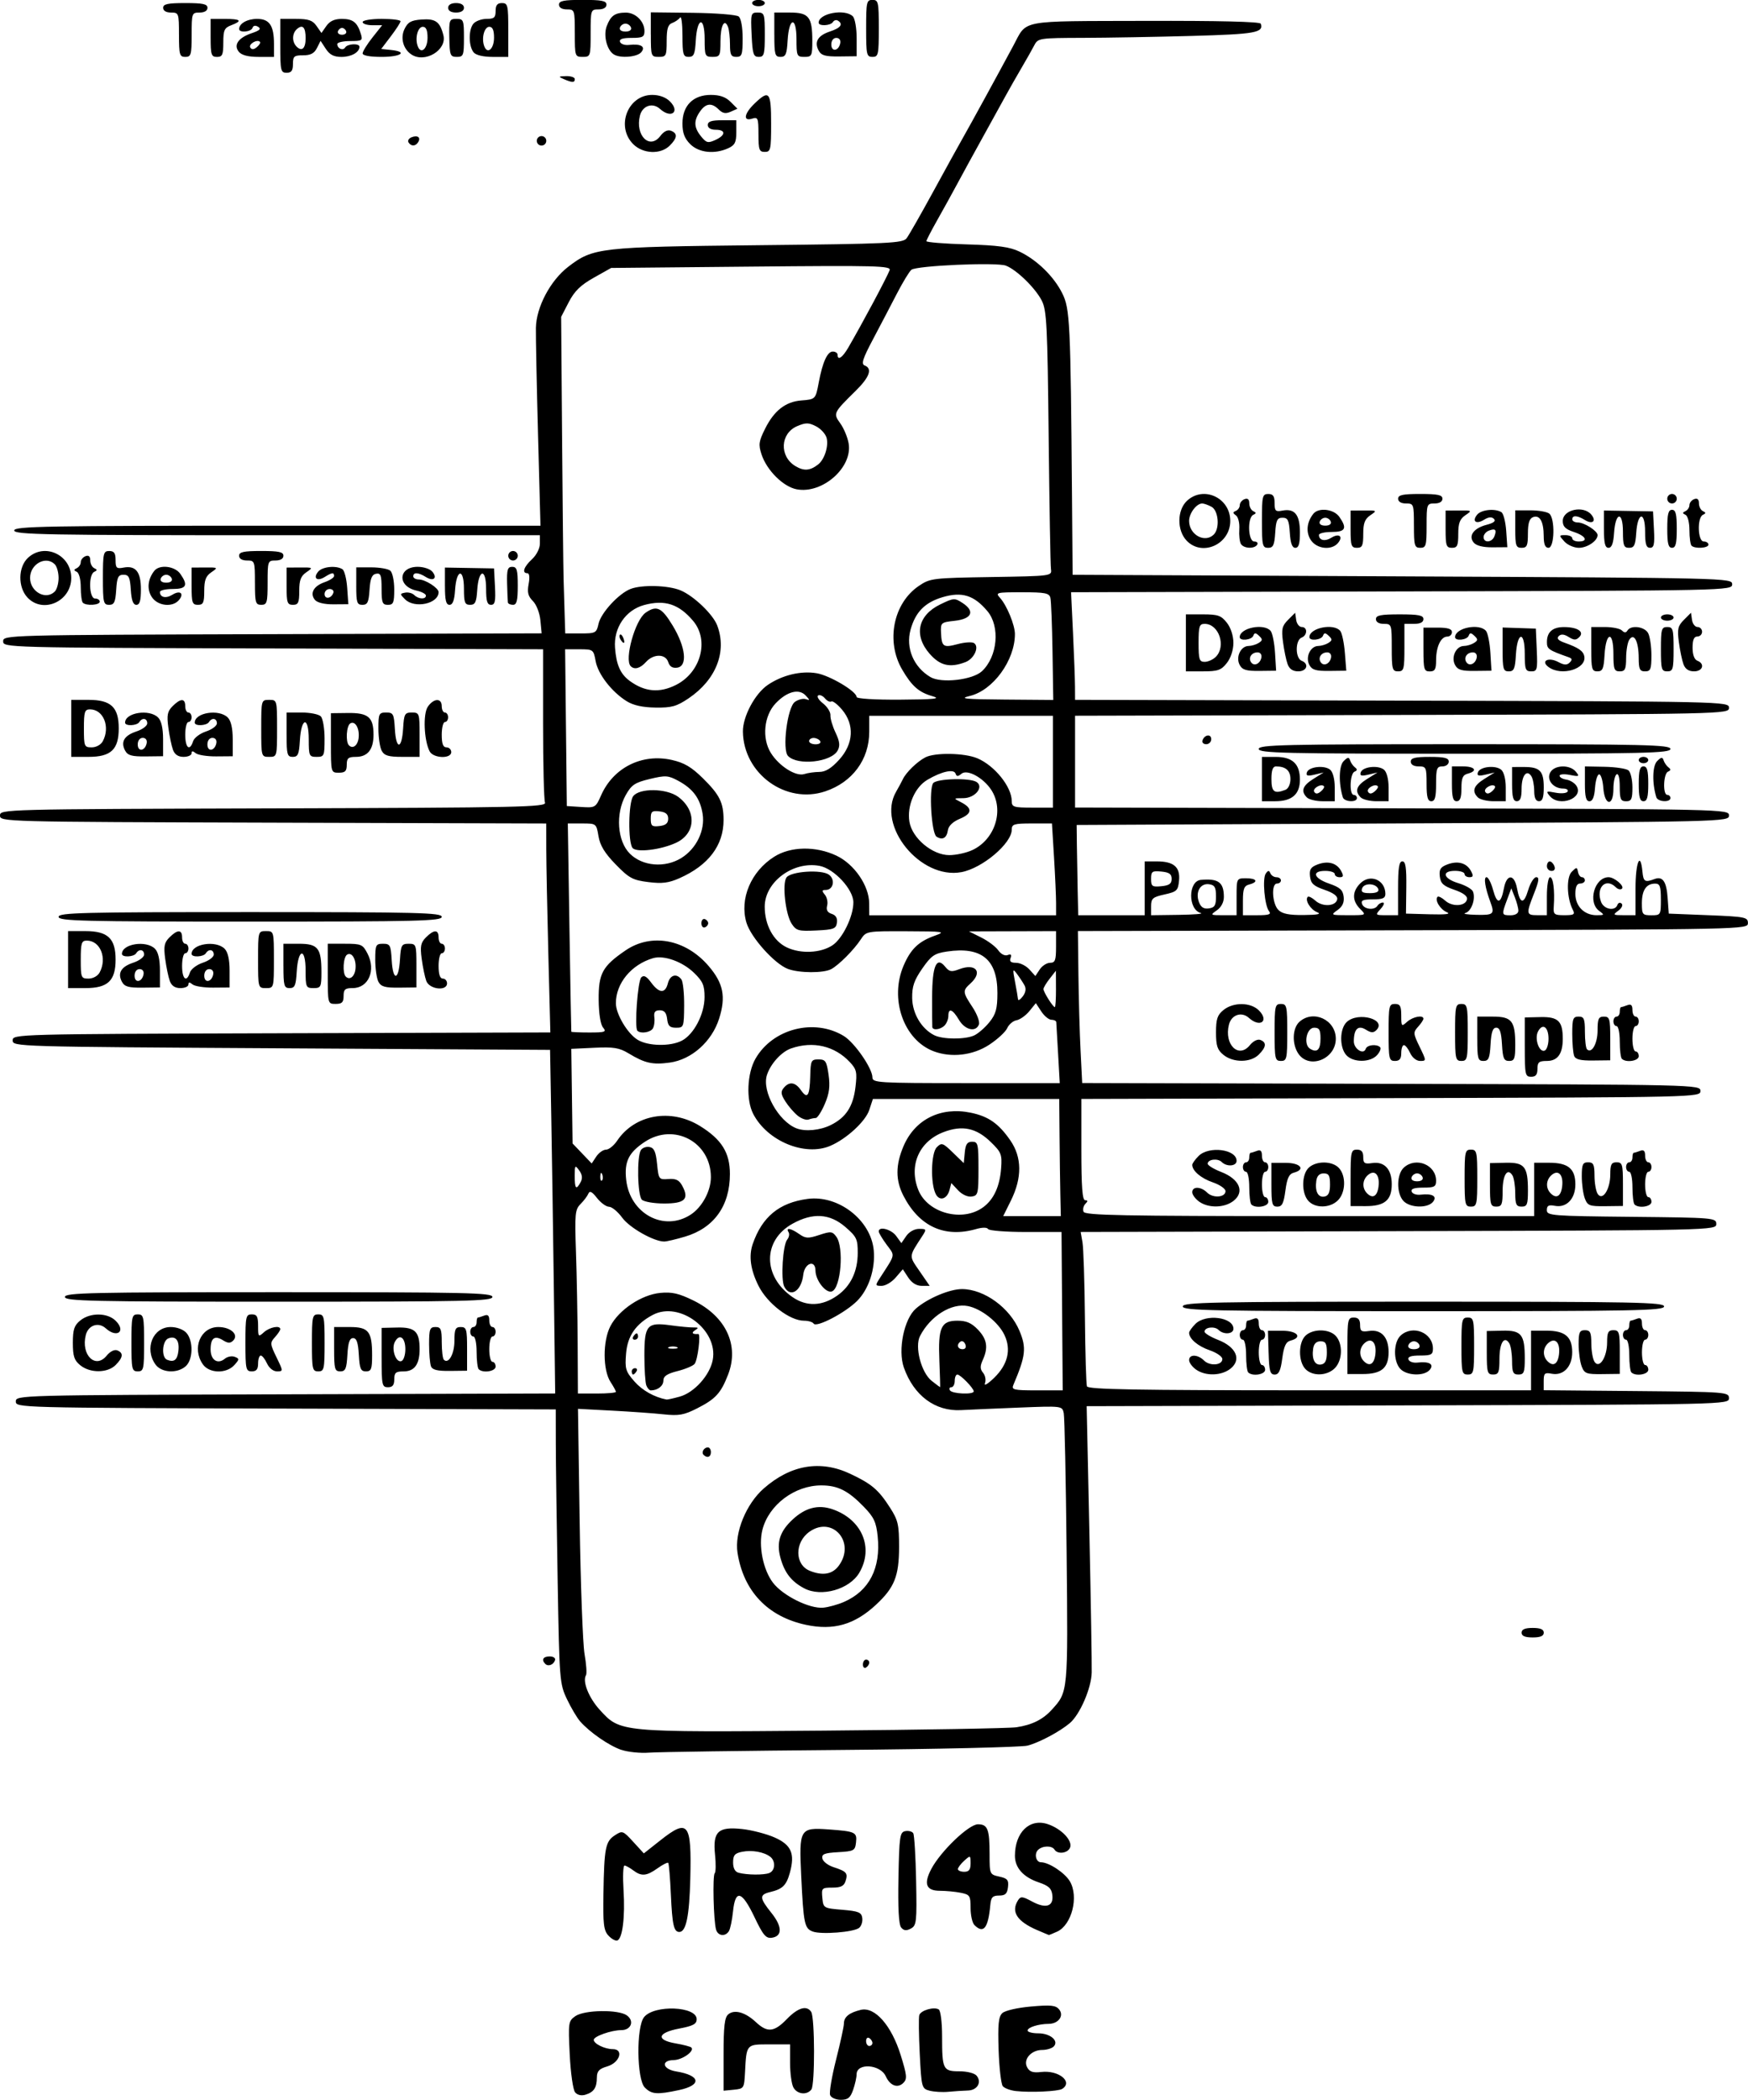 <?xml version="1.0" encoding="UTF-8" standalone="no"?>
<!-- Created with Inkscape (http://www.inkscape.org/) -->

<svg
   width="146.05mm"
   height="175.419mm"
   viewBox="0 0 146.05 175.419"
   version="1.1"
   id="svg5"
   xml:space="preserve"
   inkscape:version="1.2.2 (732a01da63, 2022-12-09)"
   sodipodi:docname="Trapezoid Terminal Pinout Plug - Dark.svg"
   xmlns:inkscape="http://www.inkscape.org/namespaces/inkscape"
   xmlns:sodipodi="http://sodipodi.sourceforge.net/DTD/sodipodi-0.dtd"
   xmlns="http://www.w3.org/2000/svg"
   xmlns:svg="http://www.w3.org/2000/svg"><sodipodi:namedview
     id="namedview7"
     pagecolor="#ffffff"
     bordercolor="#000000"
     borderopacity="0.25"
     inkscape:showpageshadow="2"
     inkscape:pageopacity="0.0"
     inkscape:pagecheckerboard="0"
     inkscape:deskcolor="#d1d1d1"
     inkscape:document-units="mm"
     showgrid="false"
     inkscape:zoom="0.71624579"
     inkscape:cx="544.50582"
     inkscape:cy="344.1556"
     inkscape:window-width="1920"
     inkscape:window-height="991"
     inkscape:window-x="-9"
     inkscape:window-y="-9"
     inkscape:window-maximized="1"
     inkscape:current-layer="layer1" /><defs
     id="defs2" /><g
     inkscape:label="Layer 1"
     inkscape:groupmode="layer"
     id="layer1"
     transform="translate(95.234,-57.493)"><path
       style="fill:#000000;stroke-width:1"
       d="m -25.876,232.516 c -0.084,-0.218 0.142,-1.555 0.501,-2.97 0.359,-1.416 0.653,-2.771 0.653,-3.011 0,-0.546 0.446,-0.906 1.41,-1.137 1.172,-0.28 2.557,1.289 3.331,3.773 0.525,1.687 0.556,1.998 0.229,2.325 -0.478,0.478 -1.113,0.242 -1.472,-0.547 -0.46,-1.009 -2.439,-1.142 -2.439,-0.164 0,0.254 -0.131,0.836 -0.29,1.295 -0.232,0.667 -0.438,0.833 -1.03,0.833 -0.413,0 -0.807,-0.175 -0.892,-0.396 z m 3.535,-4.35 c 0,-0.137 -0.119,-0.323 -0.265,-0.412 -0.146,-0.09 -0.265,0.022 -0.265,0.249 0,0.227 0.119,0.412 0.265,0.412 0.146,0 0.265,-0.112 0.265,-0.249 z m -24.843,4.119 c -0.172,-0.207 -0.373,-1.619 -0.448,-3.156 -0.132,-2.67 -0.113,-2.798 0.465,-3.203 0.759,-0.532 3.615,-0.574 4.313,-0.063 0.643,0.47 0.351,1.229 -0.474,1.229 -0.827,0 -2.297,0.519 -2.297,0.81 0,0.326 0.922,0.777 1.589,0.777 0.949,0 0.584,1.135 -0.464,1.444 -0.676,0.199 -0.861,0.397 -0.864,0.926 -0.005,0.852 -0.247,1.218 -0.951,1.437 -0.344,0.107 -0.677,0.03 -0.869,-0.201 z m 5.827,-0.396 c -0.68,-0.68 -0.728,-5.065 -0.063,-5.885 0.852,-1.052 4.395,-0.912 4.395,0.173 0,0.404 -0.294,0.562 -1.455,0.783 -1.831,0.347 -1.975,0.955 -0.294,1.242 0.639,0.109 1.227,0.264 1.307,0.344 0.29,0.29 -0.759,1.035 -1.473,1.047 -1.101,0.019 -0.941,0.763 0.205,0.949 2.037,0.331 2.164,1.143 0.243,1.555 -1.844,0.395 -2.292,0.363 -2.863,-0.208 z m 12.41,-0.017 c -0.151,-0.281 -0.274,-1.204 -0.274,-2.051 l 1.7e-4,-1.539 h -1.731 c -1.946,0 -1.91,-0.041 -2.037,2.381 -0.067,1.283 -0.095,1.325 -0.929,1.406 l -0.86,0.083 v -3.027 c 0,-2.356 0.087,-3.099 0.393,-3.354 0.519,-0.431 1.423,-0.176 2.307,0.65 0.962,0.9 1.525,0.844 2.591,-0.256 0.926,-0.956 1.664,-1.172 2.032,-0.595 0.306,0.48 0.318,6.091 0.013,6.482 -0.386,0.496 -1.196,0.398 -1.506,-0.181 z m 11.368,0.276 c -0.642,-0.178 -0.666,-0.269 -0.808,-3.083 -0.081,-1.595 -0.097,-3.049 -0.037,-3.232 0.131,-0.397 1.228,-0.715 1.624,-0.47 0.158,0.098 0.28,1.077 0.28,2.252 0,2.764 0.076,2.916 1.451,2.916 0.635,0 1.262,0.159 1.431,0.363 0.456,0.549 0.062,1.222 -0.728,1.243 -0.385,0.01 -1.116,0.058 -1.625,0.106 -0.509,0.048 -1.224,0.005 -1.587,-0.096 z m 7.23,0.034 c -0.462,-0.051 -0.956,-0.235 -1.099,-0.408 -0.142,-0.173 -0.299,-1.532 -0.349,-3.019 -0.072,-2.142 -0.009,-2.782 0.305,-3.081 0.226,-0.216 1.252,-0.453 2.399,-0.555 1.648,-0.147 2.064,-0.105 2.348,0.237 0.44,0.531 -0.049,1.207 -0.877,1.212 -0.848,0.005 -1.754,0.293 -1.754,0.556 0,0.129 0.402,0.234 0.894,0.234 1.008,0 1.75,0.637 1.285,1.103 -0.158,0.158 -0.588,0.286 -0.957,0.286 -0.924,0 -1.613,0.791 -1.261,1.448 0.204,0.381 0.486,0.475 1.182,0.393 1.458,-0.17 2.688,0.831 1.741,1.416 -0.337,0.208 -2.626,0.314 -3.856,0.178 z m -34.056,-12.995 c -0.389,-0.43 -0.454,-0.981 -0.41,-3.512 0.065,-3.82 0.168,-4.344 0.957,-4.86 0.625,-0.409 0.675,-0.391 1.532,0.544 l 0.886,0.968 1.371,-1.084 c 2.343,-1.852 2.627,-1.491 2.511,3.19 -0.078,3.135 -0.35,4.457 -0.916,4.457 -0.459,0 -0.592,-0.585 -0.706,-3.117 -0.063,-1.402 -0.163,-2.596 -0.222,-2.655 -0.059,-0.059 -0.459,0.144 -0.89,0.451 -0.926,0.659 -1.347,0.694 -2.04,0.17 -0.282,-0.214 -0.608,-0.392 -0.723,-0.397 -0.115,-0.005 -0.152,0.914 -0.082,2.042 0.141,2.256 -0.084,4.072 -0.522,4.218 -0.156,0.052 -0.491,-0.135 -0.745,-0.416 z m 12.21,-1.535 c -1.056,-2.21 -1.599,-2.355 -1.793,-0.481 -0.075,0.728 -0.231,1.472 -0.346,1.654 -0.304,0.48 -0.915,0.405 -1.071,-0.132 -0.211,-0.725 -0.302,-4.515 -0.113,-4.704 0.093,-0.093 0.106,-0.792 0.027,-1.552 -0.2,-1.936 0.253,-2.364 2.27,-2.145 0.818,0.089 2.041,0.408 2.718,0.709 1.389,0.618 1.704,1.349 1.266,2.936 -0.292,1.059 -0.607,1.37 -1.636,1.616 -0.929,0.222 -0.915,0.491 0.09,1.742 0.914,1.137 0.93,1.951 0.041,2.078 -0.497,0.071 -0.727,-0.201 -1.453,-1.72 z m 1.233,-3.684 c 0.5,-0.192 0.552,-0.993 0.088,-1.356 -0.517,-0.405 -1.529,-0.585 -2.354,-0.42 -0.614,0.123 -0.754,0.289 -0.754,0.892 0,0.483 0.161,0.783 0.463,0.862 0.719,0.188 2.095,0.2 2.558,0.022 z m 3.637,4.887 c -0.692,-0.256 -0.773,-0.644 -0.965,-4.632 -0.191,-3.956 -0.121,-4.073 2.307,-3.897 2.221,0.161 2.369,0.232 2.271,1.089 -0.078,0.682 -0.175,0.734 -1.49,0.81 -1.155,0.066 -1.39,0.16 -1.32,0.529 0.047,0.247 0.466,0.572 0.93,0.722 1.093,0.355 1.218,0.499 1.008,1.161 -0.133,0.418 -0.395,0.549 -1.099,0.549 -0.884,0 -0.921,0.038 -0.842,0.86 0.082,0.848 0.104,0.862 1.67,0.992 1.357,0.113 1.599,0.213 1.666,0.685 0.043,0.304 -0.076,0.676 -0.265,0.828 -0.446,0.357 -3.154,0.57 -3.872,0.304 z m 18.75,-0.119 c -1.691,-0.734 -2.206,-1.534 -1.601,-2.491 0.219,-0.347 0.366,-0.334 1.172,0.1 1.156,0.623 1.809,0.416 1.696,-0.537 -0.066,-0.556 -0.306,-0.779 -1.142,-1.062 -1.284,-0.434 -1.984,-1.217 -1.984,-2.218 0,-1.958 1.224,-3.147 2.729,-2.65 1.144,0.378 2.104,1.378 1.88,1.959 -0.184,0.48 -1.042,0.594 -1.302,0.173 -0.219,-0.355 -1.013,-0.336 -1.382,0.032 -0.33,0.33 -0.164,1.026 0.245,1.026 0.665,0 1.998,0.877 2.421,1.594 0.758,1.283 0.161,3.641 -1.061,4.198 -0.355,0.162 -0.669,0.289 -0.698,0.283 -0.029,-0.006 -0.467,-0.19 -0.972,-0.409 z m -11.365,-0.218 c -0.201,-0.242 -0.275,-1.616 -0.226,-4.158 0.067,-3.474 0.116,-3.805 0.571,-3.893 0.274,-0.052 0.573,0.026 0.665,0.176 0.092,0.149 0.2,1.94 0.24,3.98 0.067,3.435 0.034,3.73 -0.439,3.983 -0.377,0.202 -0.589,0.179 -0.811,-0.088 z m 6.118,-0.21 c -0.175,-0.175 -0.318,-0.815 -0.318,-1.422 0,-1.026 -0.059,-1.116 -0.827,-1.27 -0.455,-0.091 -1.232,-0.165 -1.728,-0.165 -1.159,0 -1.387,-0.569 -0.728,-1.82 0.78,-1.481 3.133,-3.736 3.899,-3.736 0.814,0 0.972,0.409 0.972,2.514 0,1.655 0.011,1.679 0.809,1.855 0.685,0.15 0.797,0.285 0.728,0.881 -0.064,0.552 -0.224,0.703 -0.743,0.703 -0.542,0 -0.675,0.143 -0.734,0.794 -0.177,1.942 -0.567,2.43 -1.33,1.667 z m -0.318,-5.147 c 0,-0.686 -0.013,-0.691 -0.529,-0.224 -0.291,0.263 -0.529,0.58 -0.529,0.702 0,0.123 0.238,0.224 0.529,0.224 0.396,0 0.529,-0.176 0.529,-0.702 z m -29.174,-9.479 c -1.033,-0.355 -2.636,-1.462 -3.446,-2.38 -0.26,-0.295 -0.757,-1.131 -1.103,-1.859 -0.612,-1.286 -0.634,-1.565 -0.778,-9.922 -0.082,-4.729 -0.151,-9.878 -0.154,-11.442 l -0.005,-2.843 -22.556,-0.068 c -22.357,-0.067 -22.556,-0.072 -22.556,-0.597 0,-0.524 0.199,-0.53 22.533,-0.597 l 22.533,-0.068 -0.112,-8.664 c -0.061,-4.765 -0.158,-11.223 -0.214,-14.352 l -0.102,-5.689 -22.451,-0.132 c -22.231,-0.131 -22.451,-0.137 -22.451,-0.661 0,-0.524 0.199,-0.53 22.463,-0.597 l 22.463,-0.068 -0.169,-6.547 c -0.093,-3.601 -0.17,-7.529 -0.172,-8.728 l -0.003,-2.181 -22.82,-0.068 c -22.621,-0.067 -22.82,-0.072 -22.82,-0.597 0,-0.525 0.199,-0.53 22.848,-0.597 20.674,-0.061 22.833,-0.107 22.688,-0.485 -0.088,-0.229 -0.16,-3.205 -0.16,-6.612 v -6.195 l -22.556,-0.068 c -22.357,-0.067 -22.556,-0.072 -22.556,-0.597 0,-0.524 0.199,-0.53 22.496,-0.597 l 22.496,-0.068 -0.104,-1.088 c -0.059,-0.616 -0.331,-1.314 -0.627,-1.611 -0.405,-0.405 -0.485,-0.728 -0.354,-1.424 0.105,-0.558 0.064,-0.901 -0.107,-0.901 -0.477,0 -0.303,-0.53 0.385,-1.167 0.383,-0.355 0.661,-0.906 0.661,-1.31 v -0.697 h -21.96 c -19.344,0 -21.96,-0.047 -21.96,-0.397 0,-0.35 2.619,-0.397 21.984,-0.397 h 21.984 l -0.203,-7.607 c -0.112,-4.184 -0.192,-8.202 -0.178,-8.93 0.033,-1.725 1.206,-3.943 2.69,-5.086 2.089,-1.609 2.615,-1.669 15.901,-1.81 11.005,-0.116 12.068,-0.167 12.385,-0.584 0.191,-0.251 1.191,-2.005 2.224,-3.897 1.032,-1.892 2.149,-3.916 2.482,-4.498 0.605,-1.058 2.858,-5.175 4.2,-7.673 1.194,-2.223 0.318,-2.057 11.012,-2.088 6.183,-0.018 9.617,0.066 9.672,0.236 0.242,0.75 -0.447,0.872 -5.727,1.02 -2.983,0.083 -7.101,0.156 -9.152,0.161 -3.594,0.009 -3.739,0.031 -4.036,0.605 -0.169,0.327 -0.657,1.191 -1.084,1.918 -0.427,0.728 -1.003,1.74 -1.281,2.249 -0.278,0.509 -1.132,2.057 -1.898,3.44 -0.766,1.382 -1.744,3.168 -2.173,3.969 -0.429,0.8 -1.185,2.17 -1.679,3.043 -0.494,0.873 -0.903,1.665 -0.91,1.759 -0.007,0.095 1.506,0.217 3.361,0.271 2.639,0.078 3.604,0.21 4.432,0.609 1.456,0.701 2.855,2.067 3.557,3.473 0.646,1.293 0.697,2.356 0.816,17.038 l 0.052,6.482 27.553,0.132 c 27.333,0.131 27.553,0.137 27.553,0.661 0,0.525 -0.199,0.53 -27.618,0.597 l -27.618,0.067 0.161,3.372 c 0.089,1.855 0.164,3.878 0.167,4.495 l 0.006,1.123 27.318,0.067 c 27.119,0.067 27.318,0.071 27.318,0.597 0,0.525 -0.199,0.53 -27.318,0.597 l -27.318,0.067 v 3.834 3.834 l 27.318,0.067 c 27.119,0.067 27.318,0.071 27.318,0.597 0,0.525 -0.22,0.53 -27.252,0.661 l -27.252,0.132 0.02,1.72 c 0.011,0.946 0.041,2.643 0.066,3.77 l 0.046,2.051 h 2.778 2.778 v -2.249 -2.249 H 1.421 c 1.416,0 1.965,0.472 1.857,1.599 -0.08,0.839 -0.18,0.935 -1.211,1.164 -0.997,0.221 -1.124,0.334 -1.124,0.992 v 0.743 l 2.315,-0.031 c 1.273,-0.017 2.1,-0.086 1.837,-0.155 -1.078,-0.279 -1.071,-2.671 0.008,-2.767 1.464,-0.131 1.914,0.201 1.921,1.416 0.002,0.44 -0.221,0.87 -0.584,1.124 -0.572,0.401 -0.557,0.412 0.529,0.412 h 1.117 v -1.543 c 0,-1.538 0.003,-1.543 0.794,-1.543 0.901,0 1.059,0.31 0.265,0.518 -0.432,0.113 -0.529,0.361 -0.529,1.354 v 1.215 h 1.223 c 0.942,0 1.163,-0.076 0.961,-0.331 -0.375,-0.472 -0.572,-2.728 -0.276,-3.15 0.195,-0.277 0.279,-0.283 0.384,-0.025 0.074,0.182 0.303,0.331 0.509,0.331 0.206,0 0.375,0.119 0.375,0.265 0,0.146 -0.149,0.265 -0.331,0.265 -0.491,8e-5 -0.402,1.686 0.117,2.205 0.322,0.322 0.889,0.436 2.113,0.424 1.195,-0.012 1.513,-0.081 1.114,-0.242 -0.555,-0.224 -1.034,-1.015 -0.772,-1.276 0.075,-0.075 0.366,0.07 0.646,0.324 0.594,0.537 1.704,0.466 1.814,-0.117 0.051,-0.266 -0.307,-0.535 -1.056,-0.794 -0.92,-0.318 -1.148,-0.528 -1.216,-1.119 -0.067,-0.584 0.057,-0.781 0.63,-0.999 0.874,-0.332 1.613,-0.126 1.977,0.554 0.215,0.402 0.187,0.511 -0.133,0.511 -0.223,1e-5 -0.406,-0.119 -0.406,-0.265 0,-0.146 -0.357,-0.265 -0.794,-0.265 -1.17,0 -0.979,0.614 0.331,1.066 0.898,0.311 1.141,0.53 1.206,1.091 0.057,0.491 -0.1,0.829 -0.522,1.124 -0.582,0.408 -0.551,0.422 0.911,0.422 1.514,0 1.514,0 0.985,-0.529 -0.678,-0.678 -0.673,-1.444 0.013,-2.13 0.825,-0.825 2.089,-0.299 2.099,0.873 0.003,0.364 -0.221,0.463 -1.046,0.463 -0.825,0 -1.017,0.085 -0.898,0.397 0.172,0.447 1.037,0.536 1.286,0.132 0.09,-0.146 0.294,-0.265 0.453,-0.265 0.159,0 0.074,0.238 -0.189,0.529 -0.471,0.52 -0.462,0.529 0.488,0.529 h 0.967 v -2.249 c 0,-1.712 0.085,-2.249 0.357,-2.249 0.273,0 0.351,0.513 0.331,2.183 l -0.027,2.183 1.984,0.056 c 1.342,0.038 1.804,-0.019 1.426,-0.176 -0.556,-0.232 -1.033,-1.023 -0.772,-1.283 0.075,-0.075 0.366,0.07 0.646,0.324 0.594,0.537 1.704,0.466 1.814,-0.117 0.051,-0.266 -0.307,-0.535 -1.056,-0.794 -0.92,-0.318 -1.148,-0.528 -1.216,-1.119 -0.067,-0.584 0.057,-0.781 0.63,-0.999 0.874,-0.332 1.613,-0.126 1.977,0.554 0.215,0.402 0.187,0.511 -0.133,0.511 -0.223,0 -0.406,-0.119 -0.406,-0.265 0,-0.146 -0.357,-0.265 -0.794,-0.265 -1.166,0 -0.99,0.651 0.279,1.031 0.59,0.177 1.138,0.493 1.219,0.704 0.236,0.615 -0.136,1.655 -0.638,1.787 -0.255,0.067 0.162,0.135 0.926,0.152 1.443,0.032 1.539,-0.057 1.163,-1.077 -0.444,-1.204 -0.577,-2.068 -0.319,-2.068 0.143,0 0.389,0.48 0.547,1.066 0.332,1.234 0.658,1.185 0.906,-0.137 0.228,-1.215 0.866,-1.215 1.094,0 0.248,1.322 0.568,1.369 0.937,0.137 0.176,-0.586 0.477,-1.066 0.67,-1.066 0.269,0 0.228,0.313 -0.174,1.333 -0.685,1.738 -0.67,1.842 0.268,1.842 h 0.794 v -1.587 c 0,-0.882 0.118,-1.587 0.265,-1.587 0.265,0 0.404,1.088 0.312,2.447 -0.045,0.666 0.03,0.728 0.887,0.728 0.806,0 0.903,-0.064 0.698,-0.463 -0.499,-0.972 -0.547,-2.702 -0.087,-3.162 0.408,-0.408 0.444,-0.408 0.524,0.006 0.047,0.244 0.196,0.444 0.331,0.444 0.135,0 0.245,0.119 0.245,0.265 0,0.146 -0.179,0.265 -0.397,0.265 -0.272,0 -0.397,0.273 -0.397,0.867 0,1.03 0.746,1.779 1.773,1.779 0.662,0 0.677,-0.024 0.217,-0.359 -0.982,-0.718 -0.395,-2.816 0.787,-2.816 0.479,0 1.34,0.733 1.12,0.953 -0.111,0.111 -0.343,0.061 -0.516,-0.111 -0.831,-0.831 -1.682,0.009 -1.235,1.218 0.233,0.63 1.17,0.804 1.366,0.255 0.065,-0.182 0.224,-0.232 0.352,-0.111 0.132,0.124 0.011,0.383 -0.279,0.595 -0.477,0.349 -0.444,0.375 0.463,0.375 h 0.977 v -2.249 c 0,-2.169 0.409,-3.151 0.579,-1.389 0.081,0.842 0.207,0.919 1.009,0.618 0.682,-0.256 0.998,0.195 1.096,1.565 l 0.095,1.323 3.307,0.132 c 3.087,0.123 3.307,0.168 3.307,0.661 0,0.525 -0.199,0.53 -27.991,0.597 l -27.991,0.067 0.043,3.637 c 0.023,2 0.104,4.857 0.179,6.347 l 0.136,2.711 25.828,0.067 c 25.629,0.067 25.828,0.071 25.828,0.597 0,0.525 -0.199,0.53 -25.863,0.597 l -25.863,0.068 v 4.232 c 0,3.115 0.084,4.232 0.318,4.232 0.235,0 0.24,0.077 0.021,0.297 -0.163,0.163 -0.234,0.461 -0.157,0.661 0.117,0.305 3.205,0.365 18.897,0.365 h 18.757 v -2.227 -2.227 l 1.257,-0.001 c 1.579,-0.001 2.183,0.499 2.183,1.809 0,1.203 -0.738,1.975 -1.711,1.789 -0.522,-0.1 -0.671,-0.02 -0.671,0.36 0,0.461 0.4,0.492 7.078,0.559 6.878,0.069 7.078,0.085 7.078,0.6 0,0.525 -0.199,0.53 -26.554,0.597 l -26.554,0.067 0.152,0.859 c 0.083,0.472 0.175,3.299 0.203,6.283 0.028,2.983 0.105,5.573 0.17,5.755 0.094,0.26 4.058,0.331 18.612,0.331 l 18.493,-8e-5 v -2.491 -2.491 l 1.257,-0.001 c 1.579,-0.001 2.183,0.499 2.183,1.809 0,1.203 -0.738,1.975 -1.711,1.789 -0.591,-0.113 -0.671,-0.039 -0.671,0.625 v 0.753 l 7.739,0.07 c 7.539,0.068 7.739,0.084 7.739,0.599 0,0.525 -0.199,0.53 -26.832,0.597 l -26.832,0.067 0.226,10.516 c 0.124,5.784 0.212,11.067 0.195,11.741 -0.032,1.306 -0.984,3.502 -1.828,4.219 -0.836,0.71 -2.564,1.63 -3.534,1.881 -0.509,0.132 -7.534,0.295 -15.61,0.362 -8.076,0.067 -15.281,0.169 -16.01,0.226 -0.729,0.057 -1.771,-0.049 -2.316,-0.236 z m 33.01,-1.893 c 1.297,-0.195 2.203,-0.644 2.946,-1.461 1.372,-1.509 1.361,-1.393 1.242,-13.188 -0.061,-6.039 -0.169,-11.255 -0.24,-11.59 -0.128,-0.609 -0.131,-0.609 -3.758,-0.465 -1.996,0.08 -4.165,0.174 -4.82,0.21 -2.161,0.12 -3.955,-1.215 -4.78,-3.556 -0.515,-1.463 0.014,-4.061 1.003,-4.924 0.982,-0.857 2.833,-1.638 3.865,-1.631 1.858,0.013 3.988,1.564 4.793,3.491 0.595,1.424 0.521,2.081 -0.508,4.506 -0.178,0.419 0.008,0.463 1.961,0.463 h 2.158 l -0.049,-6.615 -0.049,-6.615 h -2.991 c -1.645,0 -3.059,-0.11 -3.142,-0.245 -0.093,-0.15 -0.482,-0.15 -1.006,0 -2.634,0.755 -4.748,-0.213 -6.071,-2.781 -0.668,-1.297 -0.664,-2.576 0.013,-4.157 0.954,-2.227 3.101,-3.295 5.596,-2.785 1.487,0.304 2.34,0.898 3.321,2.314 0.977,1.41 0.994,3.12 0.051,5.027 l -0.645,1.303 2.407,2e-5 2.407,3e-5 -0.04,-1.786 c -0.022,-0.982 -0.052,-3.185 -0.066,-4.895 l -0.026,-3.109 h -7.785 -7.785 l -0.305,0.925 c -0.315,0.953 -1.906,2.417 -3.254,2.992 -2.123,0.907 -5.262,-0.393 -6.44,-2.667 -0.608,-1.174 -0.516,-3.389 0.193,-4.621 1.439,-2.501 4.906,-3.39 7.372,-1.89 0.899,0.547 2.394,2.707 2.394,3.46 0,0.449 0.459,0.477 7.826,0.477 h 7.826 l -0.138,-2.447 c -0.076,-1.346 -0.145,-2.537 -0.153,-2.646 -0.008,-0.109 -0.19,-0.198 -0.405,-0.198 -0.215,0 -0.595,-0.312 -0.846,-0.694 l -0.455,-0.694 -0.543,0.668 c -0.299,0.367 -0.782,0.71 -1.073,0.762 -0.291,0.052 -0.641,0.348 -0.778,0.659 -0.137,0.311 -0.814,0.935 -1.505,1.388 -1.362,0.891 -3.165,1.101 -4.645,0.541 -2.507,-0.95 -3.703,-4.381 -2.499,-7.17 0.594,-1.376 1.249,-2.002 2.596,-2.483 0.949,-0.339 0.808,-0.361 -2.358,-0.372 -3.343,-0.011 -3.371,-0.007 -3.82,0.679 -0.573,0.874 -1.84,2.147 -2.476,2.488 -0.644,0.344 -2.678,0.333 -3.614,-0.019 -1.115,-0.42 -3.095,-2.627 -3.465,-3.863 -0.594,-1.983 0.374,-4.283 2.32,-5.511 1.375,-0.868 3.463,-0.905 5.19,-0.093 1.496,0.703 2.738,2.51 2.745,3.994 l 0.005,0.992 h 7.805 7.805 v -1.017 c 0,-0.559 -0.078,-2.286 -0.172,-3.836 l -0.172,-2.819 h -1.68 c -1.493,0 -1.68,0.058 -1.68,0.52 0,1.149 -2.454,3.22 -4.203,3.547 -3.429,0.641 -7.103,-3.874 -5.461,-6.713 0.21,-0.364 0.467,-0.84 0.57,-1.058 0.266,-0.562 1.186,-1.456 1.866,-1.813 0.801,-0.421 3.277,-0.38 4.351,0.072 1.446,0.608 2.877,2.386 2.877,3.576 0,0.496 0.158,0.547 1.72,0.547 h 1.72 v -3.836 -3.836 h -7.673 -7.673 v 1.333 c 0,2.317 -1.404,4.219 -3.678,4.98 -3.289,1.101 -6.83,-1.468 -6.878,-4.991 -0.017,-1.254 1.008,-3.176 2.082,-3.903 1.214,-0.822 2.771,-1.195 4.071,-0.976 1.103,0.186 3.344,1.514 3.344,1.982 0,0.148 1.495,0.242 3.638,0.228 2.887,-0.019 3.447,-0.078 2.712,-0.287 -1.143,-0.325 -1.726,-0.834 -2.535,-2.216 -1.384,-2.361 -0.752,-5.55 1.386,-6.998 0.945,-0.64 1.141,-0.664 6.05,-0.743 5.05,-0.081 5.074,-0.084 4.992,-0.661 -0.045,-0.319 -0.132,-5.291 -0.193,-11.049 -0.099,-9.298 -0.163,-10.571 -0.573,-11.377 -0.538,-1.058 -2.106,-2.586 -3.005,-2.928 -0.776,-0.296 -7.461,-0.002 -7.891,0.347 -0.173,0.14 -0.725,1.05 -1.227,2.022 -0.502,0.972 -1.396,2.68 -1.987,3.795 -0.852,1.607 -0.995,2.058 -0.692,2.175 0.668,0.256 0.418,0.97 -0.741,2.112 -1.887,1.859 -1.899,1.885 -1.29,2.732 0.294,0.409 0.606,1.16 0.694,1.669 0.346,2.002 -2.184,4.238 -4.337,3.834 -1.12,-0.21 -2.498,-1.576 -2.939,-2.913 -0.273,-0.826 -0.235,-1.089 0.309,-2.174 0.748,-1.491 1.7,-2.231 3.002,-2.335 1.199,-0.095 1.204,-0.101 1.466,-1.494 0.319,-1.703 0.721,-2.592 1.172,-2.592 0.222,0 0.403,0.119 0.403,0.265 0,0.518 0.404,0.248 0.894,-0.597 1.23,-2.123 3.209,-5.827 3.453,-6.463 0.142,-0.37 -1.029,-0.401 -11.554,-0.301 l -11.712,0.111 -1.455,0.818 c -1.101,0.619 -1.609,1.116 -2.089,2.043 l -0.634,1.225 0.078,10.115 c 0.043,5.563 0.1,10.889 0.127,11.834 0.027,0.946 0.069,2.345 0.093,3.109 l 0.044,1.389 h 1.302 c 1.237,0 1.311,-0.04 1.48,-0.809 0.201,-0.913 1.697,-2.535 2.684,-2.911 0.963,-0.366 3.153,-0.302 4.167,0.121 1.103,0.461 2.709,1.997 3.064,2.93 0.831,2.186 -0.092,4.54 -2.389,6.09 -1.002,0.676 -1.419,0.792 -2.767,0.773 -1.072,-0.015 -1.852,-0.187 -2.401,-0.528 -1.255,-0.781 -2.399,-2.255 -2.6,-3.35 -0.178,-0.972 -0.207,-0.992 -1.366,-0.992 h -1.184 l 0.071,6.548 0.071,6.548 1.2,0.078 c 1.171,0.076 1.212,0.052 1.665,-0.975 1.02,-2.312 3.415,-3.512 5.899,-2.956 1.044,0.234 1.648,0.589 2.607,1.535 1.403,1.383 1.725,2.035 1.725,3.493 0,2.112 -1.26,3.775 -3.67,4.846 -0.917,0.408 -1.459,0.476 -2.62,0.331 -1.299,-0.162 -1.605,-0.328 -2.722,-1.474 -0.917,-0.942 -1.306,-1.58 -1.438,-2.357 -0.179,-1.06 -0.186,-1.066 -1.372,-1.066 h -1.192 l 0.136,8.665 c 0.075,4.766 0.146,8.695 0.157,8.731 0.012,0.036 0.691,0.066 1.509,0.066 1.326,0 1.45,-0.045 1.14,-0.418 -0.211,-0.255 -0.353,-1.16 -0.363,-2.315 -0.018,-2.194 0.311,-2.8 2.239,-4.12 2.162,-1.481 5.027,-0.943 6.951,1.305 1.229,1.436 1.453,2.554 0.877,4.381 -0.605,1.92 -2.297,3.429 -4.124,3.681 -1.442,0.198 -2.082,0.055 -3.444,-0.77 -0.77,-0.466 -1.252,-0.545 -2.856,-0.468 l -1.93,0.092 0.053,3.951 0.053,3.951 0.799,0.836 0.799,0.836 0.382,-0.576 c 0.21,-0.317 0.576,-0.576 0.813,-0.577 0.237,-5.3e-4 0.656,-0.337 0.932,-0.748 1.472,-2.197 4.489,-2.732 6.923,-1.227 1.806,1.117 2.498,2.227 2.498,4.008 0,2.66 -1.329,4.514 -3.75,5.233 -0.755,0.224 -1.538,0.408 -1.739,0.408 -0.87,0 -2.894,-1.147 -3.507,-1.988 -0.364,-0.499 -0.86,-0.911 -1.102,-0.915 -0.243,-0.004 -0.696,-0.335 -1.009,-0.735 -0.413,-0.53 -0.608,-0.629 -0.717,-0.364 -0.082,0.2 -0.376,0.591 -0.654,0.869 -0.46,0.46 -0.494,0.819 -0.384,4.002 0.067,1.923 0.131,5.372 0.142,7.664 l 0.02,4.167 h 1.587 c 0.873,0 1.587,-0.064 1.587,-0.142 0,-0.078 -0.2,-0.447 -0.445,-0.82 -0.654,-0.998 -0.661,-3.425 -0.014,-4.669 0.711,-1.366 2.601,-2.626 4.163,-2.776 0.981,-0.094 1.554,0.037 2.78,0.638 2.714,1.329 3.839,3.741 2.889,6.19 -0.604,1.556 -1.045,2.035 -2.595,2.822 -1.091,0.553 -1.523,0.63 -2.778,0.495 -0.817,-0.088 -2.765,-0.228 -4.327,-0.31 l -2.841,-0.15 0.141,9.482 c 0.078,5.215 0.261,10.168 0.408,11.006 0.147,0.838 0.201,1.63 0.122,1.759 -0.317,0.512 0.224,1.882 1.138,2.886 1.733,1.903 1.587,1.889 18.691,1.75 8.295,-0.068 15.557,-0.194 16.14,-0.282 z m -12.832,-5.24 c 0,-0.227 0.119,-0.412 0.265,-0.412 0.146,0 0.265,0.112 0.265,0.249 0,0.137 -0.119,0.323 -0.265,0.412 -0.146,0.09 -0.265,-0.022 -0.265,-0.249 z m -4.763,-3.317 c -3.192,-0.682 -5.217,-2.816 -5.714,-6.022 -0.26,-1.679 0.719,-4.076 2.194,-5.371 2.25,-1.976 4.736,-2.397 7.224,-1.224 1.795,0.846 2.362,1.329 3.327,2.833 0.671,1.046 0.756,1.416 0.754,3.295 -0.003,2.419 -0.388,3.381 -1.925,4.809 -1.798,1.67 -3.551,2.173 -5.861,1.68 z m 3.175,-1.911 c 2.114,-0.918 3.095,-2.82 2.822,-5.477 -0.122,-1.195 -0.311,-1.599 -1.154,-2.469 -1.308,-1.352 -2.18,-1.791 -3.556,-1.791 -2.227,0 -4.386,1.625 -4.919,3.703 -0.344,1.341 0.053,3.341 0.879,4.424 0.83,1.089 3.062,2.195 4.208,2.087 0.437,-0.041 1.21,-0.256 1.72,-0.477 z m -3.307,-1.134 c -1.082,-0.567 -1.659,-1.31 -2,-2.574 -0.341,-1.268 -0.044,-2.191 1.027,-3.183 1.065,-0.987 2.137,-1.263 3.323,-0.855 2.47,0.849 3.471,3.219 2.243,5.307 -0.816,1.387 -3.164,2.055 -4.593,1.305 z m 2.888,-1.906 c 1.415,-1.94 -0.523,-4.182 -2.449,-2.833 -1.262,0.884 -1.25,2.761 0.02,3.271 1.09,0.438 1.897,0.292 2.429,-0.438 z m -11.304,-9.247 c -0.211,-0.211 0.028,-0.625 0.361,-0.625 0.137,0 0.249,0.179 0.249,0.397 0,0.409 -0.312,0.526 -0.61,0.228 z m 9.194,-10.968 c -0.082,-0.132 -0.443,-0.24 -0.804,-0.24 -1.185,0 -3.058,-1.435 -3.799,-2.91 -0.67,-1.333 -0.831,-2.493 -0.487,-3.493 0.786,-2.281 2.216,-3.457 4.586,-3.773 2.578,-0.343 5.298,1.775 5.527,4.303 0.141,1.549 -0.417,3.244 -1.386,4.216 -0.996,0.998 -3.413,2.259 -3.637,1.898 z m 1.991,-2.351 c 1.105,-0.787 1.688,-2.006 1.693,-3.539 0.004,-1.168 -0.09,-1.365 -1.036,-2.183 -1.301,-1.124 -2.719,-1.211 -4.412,-0.27 -2.502,1.39 -2.504,4.394 -0.004,6.127 1.177,0.816 2.489,0.769 3.759,-0.135 z m -4.444,-0.734 c -0.305,-0.593 -0.123,-3.49 0.247,-3.936 0.155,-0.187 0.205,-0.464 0.111,-0.616 -0.254,-0.411 0.189,-0.334 0.887,0.154 0.536,0.376 0.75,0.386 1.678,0.08 0.969,-0.32 1.095,-0.307 1.429,0.149 0.651,0.891 0.379,4.278 -0.367,4.564 -0.497,0.191 -1.37,-0.909 -1.378,-1.737 -0.009,-0.949 -0.909,-0.639 -1.021,0.352 -0.155,1.37 -1.09,1.954 -1.585,0.99 z m 7.994,-0.728 c 1.326,-2.053 1.277,-1.806 0.558,-2.78 -0.363,-0.492 -0.66,-0.99 -0.66,-1.107 0,-0.457 1.051,-0.182 1.46,0.382 l 0.432,0.595 0.409,-0.595 c 0.24,-0.349 0.683,-0.595 1.069,-0.595 0.622,0 0.638,0.034 0.273,0.595 -1.149,1.768 -1.138,1.619 -0.23,2.938 l 0.846,1.229 h -0.668 c -0.429,0 -0.831,-0.248 -1.123,-0.694 l -0.455,-0.694 -0.597,0.694 c -0.328,0.382 -0.855,0.694 -1.169,0.694 -0.548,0 -0.554,-0.028 -0.145,-0.661 z m -14.919,-29.633 c 0,-0.243 0.128,-0.398 0.284,-0.346 0.156,0.052 0.284,0.208 0.284,0.346 0,0.138 -0.128,0.294 -0.284,0.346 -0.156,0.052 -0.284,-0.104 -0.284,-0.346 z m -1.808,39.547 c 1.214,-0.337 2.517,-1.788 2.758,-3.071 0.468,-2.495 -2.776,-4.934 -5.003,-3.76 -1.418,0.748 -2.117,1.753 -2.239,3.218 -0.107,1.29 -0.043,1.503 0.697,2.347 0.661,0.753 1.653,1.311 2.683,1.51 0.073,0.014 0.569,-0.096 1.103,-0.244 z m -2.794,-0.94 c -0.088,-0.23 -0.161,-1.347 -0.161,-2.481 0,-2.552 0.222,-2.81 2.188,-2.537 0.761,0.106 1.621,0.187 1.91,0.18 0.43,-0.01 0.454,0.034 0.132,0.237 -0.337,0.213 -0.218,0.348 0.273,0.309 0.225,-0.018 -0.044,2.172 -0.307,2.499 -0.134,0.166 -0.775,0.435 -1.425,0.599 -0.875,0.22 -1.183,0.427 -1.183,0.795 0,0.447 -0.477,0.818 -1.052,0.818 -0.118,0 -0.287,-0.188 -0.375,-0.419 z m 2.551,-3.196 c -0.182,-0.073 -0.48,-0.073 -0.661,0 -0.182,0.073 -0.033,0.133 0.331,0.133 0.364,0 0.513,-0.06 0.331,-0.133 z m -3.77,2.027 c 0,-0.146 0.126,-0.265 0.28,-0.265 0.154,0 0.207,0.119 0.117,0.265 -0.09,0.146 -0.216,0.265 -0.28,0.265 -0.064,0 -0.117,-0.119 -0.117,-0.265 z m 0.132,-2.91 c 0.09,-0.146 0.216,-0.265 0.28,-0.265 0.064,0 0.117,0.119 0.117,0.265 0,0.146 -0.126,0.265 -0.28,0.265 -0.154,0 -0.207,-0.119 -0.117,-0.265 z m 28.443,4.581 c 0,-0.264 -1.112,-1.406 -1.369,-1.406 -0.12,0 -0.218,0.238 -0.218,0.529 0,0.291 -0.126,0.529 -0.28,0.529 -0.154,0 -0.207,0.119 -0.117,0.265 0.182,0.294 1.984,0.37 1.984,0.083 z m -2.87,-2.566 c -0.115,-2.773 0.14,-3.338 1.507,-3.338 0.75,0 1.177,0.185 1.71,0.742 0.77,0.804 0.882,1.503 0.407,2.545 -0.234,0.513 -0.227,0.758 0.03,1.067 0.183,0.221 0.253,0.611 0.155,0.868 -0.101,0.263 0.231,0.07 0.761,-0.443 1.15,-1.113 1.451,-2.363 0.865,-3.592 -0.507,-1.064 -1.924,-2.184 -3.046,-2.408 -1.378,-0.276 -3.14,0.824 -4.005,2.499 -0.464,0.898 0.099,3.06 0.977,3.75 0.369,0.29 0.684,0.527 0.701,0.527 0.017,2e-5 -0.011,-0.998 -0.062,-2.218 z m 51.773,-0.547 c 0.111,-0.948 -0.313,-1.411 -0.869,-0.949 -0.489,0.406 -0.529,1.106 -0.087,1.547 0.476,0.476 0.859,0.236 0.957,-0.598 z m -49.6,-0.806 c -0.083,-0.217 -0.258,-0.329 -0.389,-0.249 -0.374,0.231 -0.276,0.644 0.152,0.644 0.236,0 0.329,-0.155 0.237,-0.395 z m -22.942,-10.852 c 0.95,-0.622 1.677,-1.975 1.678,-3.12 0.003,-2.934 -3.068,-4.578 -5.521,-2.955 -1.352,0.895 -1.726,1.66 -1.555,3.181 0.319,2.834 3.162,4.359 5.398,2.894 z m -4.089,-1.241 c -0.364,-0.364 -0.429,-3.594 -0.083,-4.14 0.124,-0.196 0.45,-0.314 0.724,-0.262 0.385,0.073 0.527,0.393 0.63,1.415 0.129,1.288 0.153,1.319 0.95,1.259 0.629,-0.047 0.897,0.086 1.16,0.577 0.59,1.102 0.21,1.468 -1.519,1.468 -0.849,0 -1.686,-0.143 -1.86,-0.318 z m 28.522,0.626 c 0.886,-0.655 1.383,-1.739 1.496,-3.259 0.085,-1.152 0.013,-1.334 -0.869,-2.19 -1.212,-1.177 -2.378,-1.421 -3.943,-0.824 -2.048,0.782 -2.923,2.792 -2.106,4.835 0.776,1.94 3.695,2.714 5.421,1.438 z m -3.957,-1.081 c -0.462,-0.863 -0.411,-3.44 0.077,-3.928 0.405,-0.405 0.501,-0.373 1.345,0.445 l 0.909,0.881 0.085,-0.893 c 0.066,-0.688 0.207,-0.893 0.615,-0.893 0.488,0 0.529,0.176 0.529,2.249 0,2.102 -0.037,2.254 -0.571,2.33 -0.334,0.048 -0.804,-0.169 -1.134,-0.523 l -0.563,-0.604 -0.149,0.571 c -0.201,0.767 -0.822,0.966 -1.144,0.365 z m 52.33,-0.67 c 0.111,-0.948 -0.313,-1.411 -0.869,-0.949 -0.489,0.406 -0.529,1.106 -0.087,1.547 0.476,0.476 0.859,0.236 0.957,-0.598 z m -82.009,-0.348 c 0.172,-0.322 0.134,-0.625 -0.123,-0.977 -0.345,-0.472 -0.373,-0.438 -0.373,0.467 0,1.082 0.122,1.208 0.496,0.51 z m 1.802,-0.641 c -0.085,-0.211 -0.147,-0.148 -0.16,0.16 -0.011,0.279 0.051,0.435 0.139,0.347 0.088,-0.088 0.097,-0.316 0.021,-0.507 z m 19.11,-4.13 c 1.262,-0.63 1.859,-1.553 2.051,-3.175 0.146,-1.231 0.091,-1.473 -0.468,-2.072 -1.274,-1.363 -3.083,-1.785 -4.918,-1.145 -0.81,0.282 -1.731,1.305 -2.02,2.243 -0.415,1.35 0.975,3.842 2.471,4.429 0.742,0.291 1.982,0.171 2.884,-0.279 z m -2.788,-0.786 c -0.309,-0.252 -0.77,-0.786 -1.023,-1.187 -0.372,-0.589 -0.398,-0.805 -0.133,-1.124 0.461,-0.556 0.96,-0.492 1.433,0.184 0.549,0.784 0.74,0.5 0.781,-1.162 0.032,-1.307 0.078,-1.401 0.692,-1.401 0.585,0 0.678,0.142 0.841,1.279 0.139,0.975 0.064,1.556 -0.318,2.447 -0.276,0.643 -0.615,1.169 -0.753,1.169 -0.139,0 -0.411,0.057 -0.605,0.128 -0.194,0.07 -0.605,-0.079 -0.915,-0.331 z m -9.674,-6.253 c 1.012,-0.523 1.902,-2.23 1.902,-3.648 0,-0.977 -0.144,-1.309 -0.882,-2.024 -0.97,-0.941 -2.516,-1.492 -3.427,-1.222 -1.814,0.538 -3.1,2.098 -3.1,3.762 0,0.904 0.96,2.525 1.808,3.05 0.868,0.539 2.735,0.579 3.698,0.081 z m -3.708,-0.829 c -0.259,-0.259 0.026,-4.17 0.325,-4.464 0.213,-0.21 0.44,-0.09 0.827,0.439 0.664,0.905 1.175,0.929 1.392,0.066 0.178,-0.709 0.73,-0.87 1.131,-0.331 0.135,0.182 0.239,1.164 0.231,2.183 -0.015,1.795 -0.035,1.852 -0.676,1.852 -0.525,0 -0.679,-0.15 -0.745,-0.728 -0.06,-0.524 -0.232,-0.728 -0.614,-0.728 -0.397,0 -0.511,0.15 -0.454,0.595 0.042,0.327 -0.016,0.744 -0.129,0.926 -0.207,0.333 -1.023,0.453 -1.287,0.189 z m 28.153,0.381 c 0.334,-0.159 0.903,-0.658 1.265,-1.109 0.536,-0.668 0.658,-1.115 0.661,-2.422 0.008,-2.809 -1.328,-3.904 -4.229,-3.469 -1.033,0.155 -1.299,0.34 -2.049,1.419 -0.682,0.983 -0.858,1.495 -0.843,2.465 0.02,1.289 0.769,2.556 1.833,3.1 0.713,0.365 2.611,0.374 3.361,0.017 z m -3.514,-0.703 c -0.011,-0.109 -0.018,-1.238 -0.014,-2.509 0.007,-2.591 0.363,-3.419 1.087,-2.525 0.348,0.43 0.524,0.462 1.179,0.212 1.386,-0.527 1.993,0.234 0.943,1.184 -0.678,0.613 -0.668,0.727 0.163,1.984 0.381,0.575 0.623,1.228 0.537,1.45 -0.259,0.674 -1.166,0.462 -1.669,-0.39 -0.53,-0.896 -0.884,-1.024 -0.884,-0.318 0,0.262 -0.143,0.619 -0.318,0.794 -0.353,0.353 -0.994,0.427 -1.026,0.119 z m 10.333,-3.175 -0.006,-1.521 -0.517,0.661 c -0.285,0.364 -0.52,0.755 -0.523,0.869 -0.007,0.236 0.795,1.512 0.951,1.512 0.056,0 0.099,-0.685 0.096,-1.521 z m -2.631,-0.301 c -0.129,-0.235 -0.411,-0.663 -0.627,-0.952 -0.358,-0.479 -0.372,-0.421 -0.163,0.661 0.126,0.653 0.238,1.306 0.249,1.451 0.011,0.146 0.19,0.04 0.398,-0.235 0.248,-0.328 0.297,-0.646 0.143,-0.926 z m 2.14,-1.882 c 0.42,0 0.497,-0.205 0.497,-1.323 v -1.323 l -3.638,0.011 -3.638,0.011 1.03,0.514 c 0.567,0.283 1.204,0.762 1.417,1.066 0.226,0.323 0.552,0.488 0.785,0.398 0.277,-0.106 0.352,-0.031 0.245,0.247 -0.11,0.286 0.021,0.4 0.459,0.4 0.337,0 0.837,0.249 1.112,0.553 l 0.5,0.553 0.367,-0.553 c 0.202,-0.304 0.591,-0.553 0.864,-0.553 z m -18.191,-1.457 c 0.847,-0.555 1.755,-2.413 1.755,-3.592 0,-1.083 -1.611,-2.82 -2.827,-3.048 -2.213,-0.415 -4.582,1.348 -4.581,3.409 5.3e-4,1.536 0.728,2.874 1.852,3.405 1.162,0.549 2.813,0.474 3.802,-0.174 z m -3.408,-1.818 c -0.508,-0.775 -0.793,-3.314 -0.432,-3.845 0.356,-0.524 2.945,-0.696 3.558,-0.236 0.547,0.411 0.361,1.271 -0.274,1.271 -0.326,0 -0.339,0.074 -0.073,0.395 0.181,0.218 0.267,0.63 0.192,0.917 -0.094,0.359 0.024,0.572 0.381,0.686 0.344,0.109 0.49,0.356 0.436,0.737 -0.072,0.506 -0.271,0.582 -1.721,0.651 -1.494,0.071 -1.677,0.021 -2.068,-0.575 z m 60.725,-1.074 c 0,-0.209 -0.133,-0.715 -0.295,-1.124 l -0.295,-0.745 -0.346,0.926 c -0.479,1.282 -0.471,1.323 0.275,1.323 0.398,0 0.661,-0.151 0.661,-0.38 z m 11.906,-0.943 c 0,-1.098 -0.081,-1.323 -0.476,-1.323 -0.742,0 -1.111,0.545 -1.111,1.64 0,0.941 0.051,1.005 0.794,1.005 0.776,0 0.794,-0.029 0.794,-1.323 z M 6.366,132.371 c 0,-0.75 -0.11,-0.942 -0.577,-1.008 -0.733,-0.104 -1.164,0.653 -0.848,1.49 0.165,0.438 0.403,0.59 0.829,0.529 0.49,-0.07 0.597,-0.251 0.597,-1.011 z m 13.561,-0.595 c -0.163,-0.495 -1.166,-0.554 -1.348,-0.08 -0.121,0.316 0.029,0.411 0.65,0.411 0.528,0 0.77,-0.115 0.699,-0.331 z m -17.265,-0.86 c 0,-0.404 -0.204,-0.549 -0.86,-0.612 -0.773,-0.074 -0.86,-0.013 -0.86,0.612 0,0.625 0.087,0.687 0.86,0.612 0.656,-0.063 0.86,-0.208 0.86,-0.612 z m -40.967,-1.746 c 1.256,-0.776 1.997,-2.311 1.777,-3.683 -0.207,-1.293 -0.801,-2.1 -2.038,-2.766 -0.84,-0.453 -1.062,-0.467 -2.376,-0.151 -1.245,0.299 -1.528,0.488 -2.007,1.341 -0.874,1.554 -0.713,3.852 0.344,4.901 1.058,1.051 2.928,1.207 4.301,0.359 z m -4.081,-0.842 c -0.383,-0.49 -0.343,-3.773 0.053,-4.314 0.514,-0.703 2.796,-0.672 3.766,0.05 1.564,1.164 1.472,3.072 -0.185,3.838 -1.287,0.595 -3.317,0.833 -3.635,0.426 z m 2.98,-2.439 c 0,-0.381 -0.204,-0.553 -0.728,-0.613 -0.631,-0.073 -0.728,0.009 -0.728,0.613 0,0.604 0.097,0.685 0.728,0.613 0.523,-0.06 0.728,-0.232 0.728,-0.613 z m 25.431,2.613 c 1.895,-0.899 2.657,-3.351 1.561,-5.024 -0.666,-1.017 -2.003,-1.744 -2.482,-1.349 -0.304,0.251 -0.412,0.249 -0.499,-0.01 -0.137,-0.407 -1.167,-0.181 -2.351,0.518 -1.054,0.622 -1.72,2.173 -1.504,3.501 0.223,1.376 1.914,2.793 3.332,2.793 0.57,0 1.444,-0.193 1.942,-0.429 z m -3.009,-1.112 c -0.425,-0.269 -0.655,-4.019 -0.275,-4.477 0.313,-0.377 3.053,-0.45 3.611,-0.096 0.65,0.412 -0.11,1.352 -1.095,1.356 -0.845,0.004 -0.846,0.006 -0.21,0.331 0.983,0.501 0.96,0.954 -0.069,1.385 -0.597,0.249 -0.961,0.596 -1.015,0.968 -0.095,0.649 -0.45,0.848 -0.946,0.534 z m -9.785,-5.41 c 0.511,-0.002 1.009,-0.311 1.654,-1.024 1.2,-1.328 1.291,-2.923 0.237,-4.175 -0.377,-0.448 -0.78,-0.756 -0.896,-0.685 -0.116,0.072 -0.357,-0.046 -0.535,-0.261 -0.178,-0.215 -0.434,-0.323 -0.568,-0.241 -0.134,0.083 0.051,0.382 0.41,0.664 0.359,0.283 0.637,0.728 0.618,0.99 -0.02,0.262 0.171,0.912 0.425,1.446 0.349,0.735 0.393,1.097 0.181,1.494 -0.524,0.979 -3.345,1.292 -4.149,0.461 -0.505,-0.522 -0.06,-4.056 0.569,-4.516 0.28,-0.204 0.692,-0.308 0.916,-0.231 0.357,0.123 0.355,0.084 -0.014,-0.309 -0.559,-0.596 -1.552,-0.339 -2.497,0.648 -0.991,1.034 -1.176,2.934 -0.405,4.161 0.695,1.106 2.095,1.985 2.795,1.755 0.291,-0.096 0.858,-0.175 1.26,-0.177 z m 0.063,-2.573 c -0.09,-0.146 -0.335,-0.265 -0.545,-0.265 -0.21,0 -0.381,0.119 -0.381,0.265 0,0.146 0.245,0.265 0.545,0.265 0.3,0 0.471,-0.119 0.381,-0.265 z m 19.412,-7.474 c -0.035,-2.219 -0.114,-4.243 -0.177,-4.498 -0.098,-0.396 -0.442,-0.463 -2.373,-0.463 -2.152,0 -2.239,0.022 -1.831,0.473 0.568,0.628 1.242,2.271 1.24,3.025 -0.005,2.202 -1.826,4.697 -3.768,5.164 -0.935,0.225 -0.44,0.276 2.923,0.302 l 4.049,0.032 z m -31.456,2.778 c 2.073,-1.042 2.793,-3.726 1.432,-5.343 -1.188,-1.412 -2.368,-1.796 -4.091,-1.332 -1.551,0.418 -2.564,1.903 -2.438,3.576 0.107,1.427 0.451,2.199 1.233,2.769 1.261,0.919 2.485,1.024 3.864,0.33 z m -3.787,-1.565 c -0.55,-0.55 0.367,-3.851 1.239,-4.462 0.927,-0.65 1.345,-0.452 2.27,1.074 1.091,1.8 1.259,3.388 0.373,3.514 -0.389,0.055 -0.628,-0.093 -0.745,-0.463 -0.224,-0.706 -1.224,-0.714 -1.857,-0.015 -0.488,0.539 -0.962,0.67 -1.279,0.353 z m -0.849,-2.222 c -0.096,-0.155 -0.118,-0.339 -0.048,-0.408 0.069,-0.069 0.197,0.058 0.283,0.282 0.179,0.466 0.026,0.548 -0.234,0.126 z m 30.199,2.64 c 1.306,-1.227 1.531,-3.735 0.45,-5.019 -1.118,-1.329 -2.127,-1.642 -3.743,-1.162 -1.476,0.438 -2.267,1.242 -2.674,2.714 -0.421,1.526 0.251,3.127 1.664,3.962 0.91,0.537 3.524,0.237 4.302,-0.494 z m -4.363,-1.441 c -1.359,-1.548 -1.006,-3.223 0.873,-4.135 1.129,-0.548 1.206,-0.553 1.875,-0.115 1.052,0.689 0.769,1.323 -0.66,1.482 -1.153,0.128 -1.187,0.158 -1.147,1.011 0.055,1.168 0.191,1.259 1.407,0.934 0.569,-0.152 1.173,-0.19 1.343,-0.086 0.48,0.297 0.025,1.314 -0.714,1.595 -1.287,0.489 -2.11,0.3 -2.975,-0.686 z m -9.326,-15.83 c 0.527,-0.41 0.884,-1.516 0.711,-2.204 -0.083,-0.33 -0.479,-0.77 -0.88,-0.978 -0.617,-0.319 -0.859,-0.322 -1.574,-0.021 -1.426,0.6 -1.52,2.518 -0.164,3.338 0.717,0.433 1.223,0.398 1.908,-0.135 z m -22.798,100.203 c -0.345,-0.345 -0.18,-0.623 0.369,-0.623 0.308,0 0.505,0.139 0.446,0.314 -0.129,0.387 -0.571,0.554 -0.816,0.309 z m 81.574,-2.607 c 0,-0.277 0.279,-0.397 0.926,-0.397 0.647,0 0.926,0.12 0.926,0.397 0,0.277 -0.279,0.397 -0.926,0.397 -0.647,0 -0.926,-0.12 -0.926,-0.397 z m -95.25,-22.984 v -2.479 l 1.316,-0.03 c 1.477,-0.033 1.859,0.339 1.859,1.813 0,1.256 -0.429,1.852 -1.332,1.852 -0.66,0 -0.784,0.105 -0.784,0.661 0,0.485 -0.141,0.661 -0.529,0.661 -0.492,0 -0.529,-0.176 -0.529,-2.479 z m 1.984,-0.696 c 0,-0.992 -0.496,-1.338 -0.877,-0.611 -0.312,0.594 0.084,1.758 0.546,1.604 0.182,-0.061 0.331,-0.507 0.331,-0.992 z m 66.072,1.705 c -0.323,-0.227 -0.588,-0.584 -0.588,-0.794 0,-0.505 0.726,-0.488 1.242,0.029 0.489,0.489 1.536,0.407 1.536,-0.12 0,-0.204 -0.476,-0.533 -1.058,-0.733 -0.986,-0.338 -1.72,-0.961 -1.72,-1.461 0,-0.118 0.238,-0.452 0.529,-0.743 0.861,-0.861 3.175,-0.565 3.175,0.406 0,0.453 -0.822,0.518 -1.242,0.098 -0.331,-0.331 -1.165,-0.231 -1.173,0.141 -0.003,0.137 0.509,0.449 1.138,0.694 1.508,0.587 1.969,1.643 1.043,2.393 -0.751,0.608 -2.084,0.649 -2.883,0.09 z m 4.351,0.235 c -0.097,-0.097 -0.176,-0.752 -0.176,-1.455 0,-0.703 -0.119,-1.279 -0.265,-1.279 -0.146,0 -0.265,-0.179 -0.265,-0.397 0,-0.218 0.119,-0.397 0.265,-0.397 0.146,0 0.265,-0.179 0.265,-0.397 0,-0.218 0.05,-0.397 0.111,-0.397 0.061,0 0.299,-0.072 0.529,-0.161 0.3,-0.115 0.419,-0.003 0.419,0.397 0,0.307 0.119,0.557 0.265,0.557 0.146,0 0.265,0.179 0.265,0.397 0,0.218 -0.119,0.397 -0.265,0.397 -0.146,0 -0.265,0.476 -0.265,1.058 0,0.582 0.119,1.058 0.265,1.058 0.146,0 0.265,0.179 0.265,0.397 0,0.4 -1.065,0.567 -1.411,0.22 z m 1.702,-1.654 -0.053,-1.83 h 1.204 c 1.25,0 1.714,0.555 0.688,0.823 -0.393,0.103 -0.559,0.457 -0.696,1.486 -0.137,1.032 -0.287,1.351 -0.634,1.351 -0.381,0 -0.464,-0.297 -0.508,-1.83 z m 3.057,1.346 c -0.592,-0.654 -0.566,-2.229 0.046,-2.782 0.642,-0.581 1.972,-0.557 2.518,0.046 0.602,0.666 0.556,2.044 -0.091,2.691 -0.661,0.661 -1.895,0.684 -2.473,0.045 z m 1.811,-1.372 c 0,-0.746 -0.101,-0.922 -0.529,-0.922 -0.352,0 -0.558,0.205 -0.616,0.615 -0.126,0.89 0.149,1.422 0.682,1.32 0.336,-0.065 0.464,-0.343 0.464,-1.012 z m 1.72,-0.548 c 0,-2.183 0.04,-2.359 0.529,-2.359 0.378,0 0.529,0.176 0.529,0.616 0,0.526 0.11,0.6 0.751,0.505 1.017,-0.149 1.63,0.515 1.63,1.767 0,1.334 -0.594,1.833 -2.183,1.831 l -1.257,-0.001 v -2.359 z m 2.336,0.697 c 0.111,-0.948 -0.313,-1.411 -0.869,-0.949 -0.489,0.406 -0.529,1.106 -0.087,1.547 0.476,0.476 0.859,0.236 0.957,-0.598 z m 2.071,1.222 c -0.592,-0.654 -0.566,-2.229 0.046,-2.782 1.013,-0.916 2.691,-0.228 2.691,1.104 0,0.496 -0.148,0.574 -1.08,0.574 -0.751,0 -1.045,0.101 -0.963,0.331 0.065,0.182 0.397,0.298 0.74,0.258 0.998,-0.117 1.428,0.134 1.037,0.605 -0.457,0.551 -1.939,0.497 -2.47,-0.09 z m 1.613,-1.964 c -0.061,-0.182 -0.269,-0.331 -0.463,-0.331 -0.194,0 -0.402,0.149 -0.463,0.331 -0.066,0.197 0.122,0.331 0.463,0.331 0.341,0 0.529,-0.134 0.463,-0.331 z m 3.506,0.066 c 0,-2.205 0.039,-2.381 0.529,-2.381 0.49,0 0.529,0.176 0.529,2.381 0,2.205 -0.039,2.381 -0.529,2.381 -0.49,0 -0.529,-0.176 -0.529,-2.381 z m 2.117,0.564 v -1.818 l 1.316,-0.03 c 1.575,-0.035 1.859,0.319 1.859,2.324 0,1.164 -0.07,1.34 -0.529,1.34 -0.446,0 -0.53,-0.178 -0.533,-1.124 -0.002,-0.618 -0.108,-1.289 -0.235,-1.489 -0.419,-0.661 -0.819,-0.023 -0.819,1.306 0,1.131 -0.071,1.307 -0.529,1.307 -0.478,0 -0.529,-0.176 -0.529,-1.818 z m 7.927,1.129 c -0.14,-0.368 -0.254,-1.197 -0.254,-1.842 0,-0.997 0.08,-1.173 0.529,-1.173 0.446,0 0.53,0.178 0.533,1.124 0.002,0.618 0.124,1.303 0.27,1.521 0.408,0.61 1.049,-0.392 1.049,-1.638 0,-0.831 0.093,-1.008 0.529,-1.008 0.478,0 0.529,0.176 0.529,1.825 v 1.825 l -1.466,0.018 c -1.331,0.016 -1.489,-0.044 -1.72,-0.651 z m 4.155,0.512 c -0.097,-0.097 -0.176,-0.752 -0.176,-1.455 0,-0.703 -0.119,-1.279 -0.265,-1.279 -0.146,0 -0.265,-0.179 -0.265,-0.397 0,-0.218 0.119,-0.397 0.265,-0.397 0.146,0 0.265,-0.179 0.265,-0.397 0,-0.218 0.05,-0.397 0.111,-0.397 0.061,0 0.299,-0.072 0.529,-0.161 0.3,-0.115 0.419,-0.003 0.419,0.397 0,0.307 0.119,0.557 0.265,0.557 0.146,0 0.265,0.179 0.265,0.397 0,0.218 -0.119,0.397 -0.265,0.397 -0.146,0 -0.265,0.476 -0.265,1.058 0,0.582 0.119,1.058 0.265,1.058 0.146,0 0.265,0.179 0.265,0.397 0,0.4 -1.065,0.567 -1.411,0.22 z m -129.594,-0.594 c -0.511,-0.414 -0.625,-0.755 -0.625,-1.875 0,-1.12 0.114,-1.462 0.625,-1.875 0.829,-0.671 2.269,-0.655 2.957,0.033 0.883,0.883 0.104,1.473 -0.83,0.628 -0.613,-0.555 -1.463,-0.269 -1.672,0.562 -0.418,1.665 0.812,2.871 1.748,1.715 0.278,-0.343 0.646,-0.527 0.876,-0.439 0.541,0.208 0.499,0.597 -0.132,1.227 -0.679,0.679 -2.124,0.69 -2.947,0.023 z m 4.27,-1.875 c 0,-2.205 0.039,-2.381 0.529,-2.381 0.49,0 0.529,0.176 0.529,2.381 0,2.205 -0.039,2.381 -0.529,2.381 -0.49,0 -0.529,-0.176 -0.529,-2.381 z m 1.999,1.793 c -0.934,-1.333 -0.2,-3.116 1.282,-3.116 0.507,0 1.053,0.202 1.308,0.484 0.592,0.654 0.566,2.229 -0.046,2.782 -0.71,0.642 -2.044,0.563 -2.544,-0.15 z m 1.924,-1.118 c 0.103,-0.875 -0.224,-1.287 -0.836,-1.052 -0.521,0.2 -0.606,1.59 -0.11,1.788 0.584,0.234 0.858,0.021 0.947,-0.736 z m 2.045,1.118 c -0.937,-1.337 -0.2,-3.116 1.291,-3.116 1.031,0 1.734,0.638 1.243,1.129 -0.241,0.241 -0.436,0.236 -0.846,-0.02 -0.706,-0.441 -1.041,-0.194 -1.041,0.767 0,0.886 0.59,1.268 1.191,0.77 0.215,-0.178 0.586,-0.248 0.826,-0.156 0.399,0.153 0.396,0.212 -0.038,0.691 -0.664,0.734 -2.091,0.699 -2.626,-0.064 z m 3.557,-1.793 c 0,-2.205 0.039,-2.381 0.529,-2.381 0.433,0 0.529,0.176 0.529,0.967 0,0.92 0.024,0.946 0.484,0.529 0.479,-0.434 1.368,-0.603 1.368,-0.26 0,0.098 -0.2,0.399 -0.446,0.67 -0.419,0.463 -0.411,0.563 0.129,1.674 0.568,1.17 0.569,1.182 0.043,1.182 -0.31,0 -0.657,-0.276 -0.833,-0.661 -0.166,-0.364 -0.401,-0.661 -0.523,-0.661 -0.122,0 -0.222,0.298 -0.222,0.661 0,0.485 -0.141,0.661 -0.529,0.661 -0.49,0 -0.529,-0.176 -0.529,-2.381 z m 5.556,0 c 0,-2.205 0.039,-2.381 0.529,-2.381 0.49,0 0.529,0.176 0.529,2.381 0,2.205 -0.039,2.381 -0.529,2.381 -0.49,0 -0.529,-0.176 -0.529,-2.381 z m 1.852,0.529 v -1.852 h 1.314 c 1.571,0 1.861,0.368 1.861,2.364 0,1.152 -0.072,1.34 -0.515,1.34 -0.435,0 -0.528,-0.216 -0.595,-1.389 -0.059,-1.023 -0.185,-1.389 -0.477,-1.389 -0.292,0 -0.418,0.366 -0.477,1.389 -0.068,1.173 -0.16,1.389 -0.595,1.389 -0.462,0 -0.515,-0.193 -0.515,-1.852 z m 8.094,1.423 c -0.086,-0.225 -0.157,-1.053 -0.157,-1.842 0,-1.257 0.065,-1.434 0.529,-1.434 0.456,0 0.529,0.176 0.529,1.279 0,0.703 0.078,1.357 0.174,1.453 0.392,0.392 0.884,-0.485 0.884,-1.573 0,-0.982 0.081,-1.158 0.529,-1.158 0.478,0 0.529,0.176 0.529,1.825 v 1.825 l -1.431,0.017 c -1.057,0.013 -1.472,-0.09 -1.587,-0.391 z m 3.988,0.252 c -0.097,-0.097 -0.176,-0.752 -0.176,-1.455 0,-0.703 -0.119,-1.279 -0.265,-1.279 -0.146,0 -0.265,-0.179 -0.265,-0.397 0,-0.218 0.119,-0.397 0.265,-0.397 0.146,0 0.265,-0.179 0.265,-0.397 0,-0.218 0.05,-0.397 0.111,-0.397 0.061,0 0.299,-0.072 0.529,-0.161 0.3,-0.115 0.419,-0.003 0.419,0.397 0,0.307 0.119,0.557 0.265,0.557 0.146,0 0.265,0.179 0.265,0.397 0,0.218 -0.119,0.397 -0.265,0.397 -0.146,0 -0.265,0.476 -0.265,1.058 0,0.582 0.119,1.058 0.265,1.058 0.146,0 0.265,0.179 0.265,0.397 0,0.4 -1.065,0.567 -1.411,0.22 z m 58.826,-5.248 c 0,-0.349 2.411,-0.397 20.108,-0.397 17.698,0 20.108,0.048 20.108,0.397 0,0.349 -2.411,0.397 -20.108,0.397 -17.698,0 -20.108,-0.048 -20.108,-0.397 z M -89.81,165.84 c 0,-0.349 2.161,-0.397 17.859,-0.397 15.699,0 17.859,0.048 17.859,0.397 0,0.349 -2.161,0.397 -17.859,0.397 -15.699,0 -17.859,-0.048 -17.859,-0.397 z m 94.78,-7.953 c -0.323,-0.227 -0.588,-0.584 -0.588,-0.794 0,-0.505 0.726,-0.488 1.242,0.029 0.489,0.489 1.536,0.407 1.536,-0.12 0,-0.204 -0.476,-0.533 -1.058,-0.733 -0.986,-0.338 -1.72,-0.961 -1.72,-1.461 0,-0.118 0.238,-0.452 0.529,-0.743 0.861,-0.861 3.175,-0.565 3.175,0.406 0,0.453 -0.822,0.518 -1.242,0.098 -0.331,-0.331 -1.165,-0.231 -1.173,0.141 -0.003,0.137 0.509,0.449 1.138,0.694 1.508,0.587 1.969,1.643 1.043,2.393 -0.751,0.608 -2.084,0.649 -2.883,0.09 z m 4.351,0.235 c -0.097,-0.097 -0.176,-0.752 -0.176,-1.455 0,-0.703 -0.119,-1.279 -0.265,-1.279 -0.146,0 -0.265,-0.179 -0.265,-0.397 0,-0.218 0.119,-0.397 0.265,-0.397 0.146,0 0.265,-0.179 0.265,-0.397 0,-0.218 0.05,-0.397 0.111,-0.397 0.061,0 0.299,-0.072 0.529,-0.161 0.3,-0.115 0.419,-0.003 0.419,0.397 0,0.307 0.119,0.557 0.265,0.557 0.146,0 0.265,0.179 0.265,0.397 0,0.218 -0.119,0.397 -0.265,0.397 -0.146,0 -0.265,0.476 -0.265,1.058 0,0.582 0.119,1.058 0.265,1.058 0.146,0 0.265,0.179 0.265,0.397 0,0.4 -1.065,0.567 -1.411,0.22 z m 1.676,-1.654 v -1.83 h 1.191 c 1.238,0 1.694,0.556 0.674,0.823 -0.393,0.103 -0.559,0.457 -0.696,1.486 -0.143,1.08 -0.279,1.351 -0.674,1.351 -0.436,0 -0.495,-0.218 -0.495,-1.83 z m 3.084,1.346 c -0.592,-0.654 -0.566,-2.229 0.046,-2.782 0.642,-0.581 1.972,-0.557 2.518,0.046 0.602,0.666 0.556,2.044 -0.091,2.691 -0.661,0.661 -1.895,0.684 -2.473,0.045 z m 1.811,-1.372 c 0,-0.746 -0.101,-0.922 -0.529,-0.922 -0.352,0 -0.558,0.205 -0.616,0.615 -0.126,0.89 0.149,1.422 0.682,1.32 0.336,-0.065 0.464,-0.343 0.464,-1.012 z m 1.72,-0.548 c 0,-2.183 0.04,-2.359 0.529,-2.359 0.378,0 0.529,0.176 0.529,0.616 0,0.526 0.11,0.6 0.751,0.505 1.017,-0.149 1.63,0.515 1.63,1.767 0,1.334 -0.594,1.833 -2.183,1.831 l -1.257,-0.001 v -2.359 z m 2.336,0.697 c 0.111,-0.948 -0.313,-1.411 -0.869,-0.949 -0.489,0.406 -0.529,1.106 -0.087,1.547 0.476,0.476 0.859,0.236 0.957,-0.598 z m 2.071,1.222 c -0.592,-0.654 -0.566,-2.229 0.046,-2.782 1.013,-0.916 2.691,-0.228 2.691,1.104 0,0.496 -0.148,0.574 -1.08,0.574 -0.751,0 -1.045,0.101 -0.963,0.331 0.065,0.182 0.397,0.298 0.74,0.258 0.998,-0.117 1.428,0.134 1.037,0.605 -0.457,0.551 -1.939,0.497 -2.47,-0.09 z m 1.613,-1.964 c -0.061,-0.182 -0.269,-0.331 -0.463,-0.331 -0.194,0 -0.402,0.149 -0.463,0.331 -0.066,0.197 0.122,0.331 0.463,0.331 0.341,0 0.529,-0.134 0.463,-0.331 z m 3.506,0.066 c 0,-2.205 0.039,-2.381 0.529,-2.381 0.49,0 0.529,0.176 0.529,2.381 0,2.205 -0.039,2.381 -0.529,2.381 -0.49,0 -0.529,-0.176 -0.529,-2.381 z m 2.117,0.564 v -1.818 l 1.316,-0.03 c 1.575,-0.035 1.859,0.319 1.859,2.324 0,1.164 -0.07,1.34 -0.529,1.34 -0.446,0 -0.53,-0.178 -0.533,-1.124 -0.002,-0.618 -0.108,-1.289 -0.235,-1.489 -0.419,-0.661 -0.819,-0.023 -0.819,1.306 0,1.131 -0.071,1.307 -0.529,1.307 -0.478,0 -0.529,-0.176 -0.529,-1.818 z m 7.927,1.129 c -0.14,-0.368 -0.254,-1.197 -0.254,-1.842 0,-0.997 0.08,-1.173 0.529,-1.173 0.446,0 0.53,0.178 0.533,1.124 0.002,0.618 0.124,1.303 0.27,1.521 0.408,0.61 1.049,-0.392 1.049,-1.638 0,-0.831 0.093,-1.008 0.529,-1.008 0.478,0 0.529,0.176 0.529,1.825 v 1.825 l -1.466,0.018 c -1.331,0.016 -1.489,-0.044 -1.72,-0.651 z m 4.155,0.512 c -0.097,-0.097 -0.176,-0.752 -0.176,-1.455 0,-0.703 -0.119,-1.279 -0.265,-1.279 -0.146,0 -0.265,-0.179 -0.265,-0.397 0,-0.218 0.119,-0.397 0.265,-0.397 0.146,0 0.265,-0.179 0.265,-0.397 0,-0.218 0.05,-0.397 0.111,-0.397 0.061,0 0.299,-0.072 0.529,-0.161 0.3,-0.115 0.419,-0.003 0.419,0.397 0,0.307 0.119,0.557 0.265,0.557 0.146,0 0.265,0.179 0.265,0.397 0,0.218 -0.119,0.397 -0.265,0.397 -0.146,0 -0.265,0.476 -0.265,1.058 0,0.582 0.119,1.058 0.265,1.058 0.146,0 0.265,0.179 0.265,0.397 0,0.4 -1.065,0.567 -1.411,0.22 z m -9.172,-13.15 v -2.479 l 1.316,-0.03 c 1.477,-0.033 1.859,0.339 1.859,1.813 0,1.256 -0.429,1.852 -1.332,1.852 -0.66,0 -0.784,0.105 -0.784,0.661 0,0.485 -0.141,0.661 -0.529,0.661 -0.492,0 -0.529,-0.176 -0.529,-2.479 z m 1.984,-0.696 c 0,-0.992 -0.496,-1.338 -0.877,-0.611 -0.312,0.594 0.084,1.758 0.546,1.604 0.182,-0.061 0.331,-0.507 0.331,-0.992 z m -27.157,1.346 c -0.511,-0.414 -0.625,-0.755 -0.625,-1.875 0,-1.12 0.114,-1.462 0.625,-1.875 0.829,-0.671 2.269,-0.655 2.957,0.033 0.883,0.883 0.104,1.473 -0.83,0.628 -0.613,-0.555 -1.463,-0.269 -1.672,0.562 -0.418,1.665 0.812,2.871 1.748,1.715 0.278,-0.343 0.646,-0.527 0.876,-0.439 0.541,0.208 0.499,0.597 -0.132,1.227 -0.679,0.679 -2.124,0.69 -2.947,0.023 z m 4.27,-1.875 c 0,-2.205 0.039,-2.381 0.529,-2.381 0.49,0 0.529,0.176 0.529,2.381 0,2.205 -0.039,2.381 -0.529,2.381 -0.49,0 -0.529,-0.176 -0.529,-2.381 z m 1.999,1.793 c -0.558,-0.797 -0.522,-2.141 0.072,-2.678 1.159,-1.049 3.044,-0.173 3.044,1.414 0,1.685 -2.197,2.576 -3.116,1.264 z m 1.837,-1.286 c 0,-0.728 -0.103,-0.904 -0.529,-0.904 -0.637,0 -0.917,1.395 -0.352,1.753 0.593,0.375 0.881,0.097 0.881,-0.849 z m 2.158,1.39 c -0.592,-0.654 -0.566,-2.229 0.046,-2.782 0.963,-0.871 3.353,-0.2 2.462,0.691 -0.241,0.241 -0.441,0.233 -0.871,-0.036 -0.65,-0.406 -1.005,-0.067 -1.012,0.965 -0.004,0.641 0.817,1.165 0.994,0.635 0.112,-0.336 0.916,-0.426 1.207,-0.135 0.097,0.097 -0.02,0.395 -0.262,0.661 -0.57,0.629 -1.995,0.63 -2.564,5.3e-4 z m 3.531,-1.897 c 0,-2.205 0.039,-2.381 0.529,-2.381 0.433,0 0.529,0.176 0.529,0.967 0,0.92 0.024,0.946 0.484,0.529 0.479,-0.434 1.368,-0.603 1.368,-0.26 0,0.098 -0.2,0.399 -0.446,0.67 -0.419,0.463 -0.411,0.563 0.129,1.674 0.568,1.17 0.569,1.182 0.043,1.182 -0.31,0 -0.657,-0.276 -0.833,-0.661 -0.166,-0.364 -0.401,-0.661 -0.523,-0.661 -0.122,0 -0.222,0.298 -0.222,0.661 0,0.485 -0.141,0.661 -0.529,0.661 -0.49,0 -0.529,-0.176 -0.529,-2.381 z m 5.556,0 c 0,-2.205 0.039,-2.381 0.529,-2.381 0.49,0 0.529,0.176 0.529,2.381 0,2.205 -0.039,2.381 -0.529,2.381 -0.49,0 -0.529,-0.176 -0.529,-2.381 z m 1.852,0.529 v -1.852 h 1.314 c 1.571,0 1.861,0.368 1.861,2.364 0,1.152 -0.072,1.34 -0.515,1.34 -0.435,0 -0.528,-0.216 -0.595,-1.389 -0.059,-1.023 -0.185,-1.389 -0.477,-1.389 -0.292,0 -0.418,0.366 -0.477,1.389 -0.068,1.173 -0.16,1.389 -0.595,1.389 -0.462,0 -0.515,-0.193 -0.515,-1.852 z m 8.094,1.423 c -0.086,-0.225 -0.157,-1.053 -0.157,-1.842 0,-1.257 0.065,-1.434 0.529,-1.434 0.456,0 0.529,0.176 0.529,1.279 0,0.703 0.078,1.357 0.174,1.453 0.392,0.392 0.884,-0.485 0.884,-1.573 0,-0.982 0.081,-1.158 0.529,-1.158 0.478,0 0.529,0.176 0.529,1.825 v 1.825 l -1.431,0.017 c -1.057,0.013 -1.472,-0.09 -1.587,-0.391 z m 3.988,0.252 c -0.097,-0.097 -0.176,-0.752 -0.176,-1.455 0,-0.703 -0.119,-1.279 -0.265,-1.279 -0.146,0 -0.265,-0.179 -0.265,-0.397 0,-0.218 0.119,-0.397 0.265,-0.397 0.146,0 0.265,-0.179 0.265,-0.397 0,-0.218 0.05,-0.397 0.111,-0.397 0.061,0 0.299,-0.072 0.529,-0.161 0.3,-0.115 0.419,-0.003 0.419,0.397 0,0.307 0.119,0.557 0.265,0.557 0.146,0 0.265,0.179 0.265,0.397 0,0.218 -0.119,0.397 -0.265,0.397 -0.146,0 -0.265,0.476 -0.265,1.058 0,0.582 0.119,1.058 0.265,1.058 0.146,0 0.265,0.179 0.265,0.397 0,0.4 -1.065,0.567 -1.411,0.22 z m -108.126,-7.1 v -2.514 h 1.448 c 1.353,0 1.476,0.054 1.874,0.822 0.722,1.397 0.085,2.882 -1.238,2.882 -0.636,0 -0.761,0.109 -0.761,0.661 0,0.529 -0.132,0.661 -0.661,0.661 -0.659,0 -0.661,-0.009 -0.661,-2.514 z m 2.317,-0.417 c 0.084,-0.783 -0.301,-1.436 -0.7,-1.188 -0.322,0.199 -0.404,1.54 -0.112,1.832 0.332,0.332 0.743,0.007 0.813,-0.643 z m -24.013,-0.773 v -2.381 h 1.445 c 1.875,0 2.524,0.612 2.524,2.381 0,1.769 -0.649,2.381 -2.524,2.381 h -1.445 z m 2.637,1.076 c 0.642,-1.199 0.055,-2.663 -1.068,-2.663 -0.447,0 -0.51,0.196 -0.51,1.587 0,1.511 0.032,1.587 0.652,1.587 0.374,0 0.769,-0.218 0.926,-0.512 z m 1.866,0.785 c -0.392,-0.732 -0.077,-1.267 0.945,-1.604 0.496,-0.164 0.903,-0.467 0.903,-0.674 0,-0.433 -0.419,-0.503 -0.661,-0.112 -0.194,0.314 -1.191,0.358 -1.191,0.053 0,-0.844 2.03,-1.161 2.759,-0.431 0.274,0.274 0.416,0.897 0.416,1.825 v 1.409 l -1.451,0.017 c -1.163,0.014 -1.504,-0.082 -1.719,-0.483 z m 1.8,-0.626 c 0.051,-0.261 -0.084,-0.441 -0.331,-0.441 -0.245,0 -0.416,0.226 -0.416,0.551 0,0.645 0.618,0.554 0.747,-0.11 z m 2.196,0.551 c -0.121,-0.327 -0.294,-1.163 -0.386,-1.857 -0.138,-1.045 -0.077,-1.351 0.358,-1.786 0.669,-0.67 1.054,-0.668 1.054,0.004 0,0.291 0.119,0.529 0.265,0.529 0.146,0 0.265,0.179 0.265,0.397 0,0.218 -0.119,0.397 -0.265,0.397 -0.146,0 -0.265,0.476 -0.265,1.058 0,1.109 0.378,1.423 0.656,0.546 0.089,-0.282 0.574,-0.648 1.076,-0.814 0.502,-0.166 0.913,-0.471 0.913,-0.678 0,-0.433 -0.419,-0.503 -0.661,-0.112 -0.194,0.314 -1.191,0.358 -1.191,0.053 0,-0.844 2.03,-1.161 2.759,-0.431 0.274,0.274 0.416,0.897 0.416,1.827 v 1.411 l -1.38,0.011 c -0.759,0.006 -1.533,-0.116 -1.72,-0.272 -0.243,-0.201 -0.34,-0.197 -0.34,0.015 0,0.163 -0.301,0.297 -0.668,0.297 -0.451,0 -0.739,-0.193 -0.887,-0.595 z m 3.625,-0.551 c 0.051,-0.261 -0.084,-0.441 -0.331,-0.441 -0.245,0 -0.416,0.226 -0.416,0.551 0,0.645 0.618,0.554 0.747,-0.11 z m 3.751,-1.235 c 0,-2.364 0.005,-2.381 0.661,-2.381 0.657,0 0.661,0.018 0.661,2.381 0,2.364 -0.005,2.381 -0.661,2.381 -0.657,0 -0.661,-0.018 -0.661,-2.381 z m 2.117,0.529 v -1.852 h 1.314 c 1.571,0 1.861,0.368 1.861,2.364 0,1.253 -0.043,1.34 -0.661,1.34 -0.627,0 -0.661,-0.078 -0.661,-1.477 0,-1.943 -0.627,-1.851 -0.741,0.109 -0.067,1.152 -0.161,1.368 -0.595,1.368 -0.462,0 -0.515,-0.193 -0.515,-1.852 z m 7.941,1.33 c -0.148,-0.276 -0.269,-1.105 -0.269,-1.842 0,-1.246 0.046,-1.34 0.648,-1.34 0.595,0 0.654,0.113 0.728,1.389 0.101,1.749 0.583,1.705 0.689,-0.063 0.073,-1.209 0.137,-1.326 0.728,-1.326 0.625,0 0.648,0.065 0.648,1.825 v 1.825 l -1.451,0.017 c -1.165,0.014 -1.504,-0.082 -1.72,-0.484 z m 3.997,-0.073 c -0.121,-0.327 -0.294,-1.163 -0.386,-1.857 -0.138,-1.045 -0.077,-1.351 0.358,-1.786 0.67,-0.67 1.054,-0.668 1.054,0.004 0,0.291 0.119,0.529 0.265,0.529 0.146,0 0.265,0.179 0.265,0.397 0,0.218 -0.119,0.397 -0.265,0.397 -0.146,0 -0.265,0.476 -0.265,1.058 0,0.706 0.118,1.058 0.353,1.058 0.194,0 0.353,0.179 0.353,0.397 0,0.676 -1.472,0.508 -1.732,-0.198 z m -30.724,-5.358 c 0,-0.348 1.955,-0.397 16.007,-0.397 14.052,0 16.007,0.049 16.007,0.397 0,0.348 -1.955,0.397 -16.007,0.397 -14.052,0 -16.007,-0.049 -16.007,-0.397 z m 124.354,-4.233 c 0,-0.218 0.106,-0.397 0.236,-0.397 0.13,0 0.305,0.179 0.389,0.397 0.093,0.242 5.3e-4,0.397 -0.236,0.397 -0.214,0 -0.389,-0.179 -0.389,-0.397 z m -23.812,-7.276 v -1.852 h 1.15 c 1.402,0 2.025,0.584 2.025,1.898 0,1.227 -0.664,1.806 -2.071,1.806 h -1.104 z m 1.963,0.898 c 0.243,-0.093 0.419,-0.47 0.419,-0.898 0,-0.714 -0.394,-1.058 -1.212,-1.058 -0.261,0 -0.375,0.321 -0.375,1.058 0,1.077 0.234,1.257 1.169,0.898 z m 1.794,0.637 c -0.525,-0.525 -0.364,-0.984 0.542,-1.55 l 0.86,-0.536 -0.762,0.181 c -0.586,0.139 -0.734,0.096 -0.641,-0.187 0.158,-0.48 1.459,-0.628 1.948,-0.223 0.225,0.187 0.381,0.789 0.381,1.474 v 1.158 h -1.005 c -0.553,0 -1.148,-0.143 -1.323,-0.318 z m 1.42,-0.944 c -0.24,-0.24 -0.978,0.199 -0.805,0.478 0.119,0.192 0.292,0.181 0.552,-0.036 0.209,-0.173 0.322,-0.372 0.252,-0.442 z m 1.583,0.93 c -0.362,-1.17 -0.33,-2.622 0.065,-3.018 0.348,-0.348 0.448,-0.36 0.544,-0.061 0.065,0.201 0.249,0.465 0.409,0.585 0.207,0.156 0.196,0.257 -0.04,0.353 -0.391,0.159 -0.452,1.942 -0.066,1.942 0.146,0 0.265,0.119 0.265,0.265 0,0.384 -1.056,0.325 -1.177,-0.066 z m 1.495,0.013 c -0.525,-0.525 -0.364,-0.984 0.542,-1.55 l 0.86,-0.536 -0.762,0.181 c -0.586,0.139 -0.734,0.096 -0.641,-0.187 0.158,-0.48 1.459,-0.628 1.948,-0.223 0.225,0.187 0.381,0.789 0.381,1.474 v 1.158 h -1.005 c -0.553,0 -1.148,-0.143 -1.323,-0.318 z m 1.42,-0.944 c -0.24,-0.24 -0.978,0.199 -0.805,0.478 0.119,0.192 0.292,0.181 0.552,-0.036 0.209,-0.173 0.322,-0.372 0.252,-0.442 z m 4.083,-0.194 c 0,-1.376 -0.036,-1.455 -0.661,-1.455 -0.412,0 -0.661,-0.15 -0.661,-0.397 0,-0.309 0.353,-0.397 1.587,-0.397 1.235,0 1.587,0.088 1.587,0.397 0,0.22 -0.235,0.397 -0.529,0.397 -0.465,0 -0.529,0.176 -0.529,1.455 0,1.117 -0.092,1.455 -0.397,1.455 -0.305,0 -0.397,-0.338 -0.397,-1.455 z m 2.117,0 v -1.455 h 0.926 c 1.003,0 1.253,0.382 0.397,0.606 -0.42,0.11 -0.529,0.361 -0.529,1.221 0,0.786 -0.109,1.083 -0.397,1.083 -0.305,0 -0.397,-0.338 -0.397,-1.455 z m 2.17,1.138 c -0.525,-0.525 -0.364,-0.984 0.542,-1.55 l 0.86,-0.536 -0.762,0.181 c -0.586,0.139 -0.734,0.096 -0.641,-0.187 0.158,-0.48 1.459,-0.628 1.948,-0.223 0.225,0.187 0.381,0.789 0.381,1.474 v 1.158 h -1.005 c -0.553,0 -1.148,-0.143 -1.323,-0.318 z m 1.42,-0.944 c -0.24,-0.24 -0.978,0.199 -0.805,0.478 0.119,0.192 0.292,0.181 0.552,-0.036 0.209,-0.173 0.322,-0.372 0.252,-0.442 z m 1.437,-0.168 v -1.429 l 0.992,-0.002 c 1.332,-0.002 1.654,0.329 1.654,1.701 0,0.853 -0.105,1.158 -0.397,1.158 -0.271,0 -0.398,-0.274 -0.401,-0.86 -0.002,-0.473 -0.108,-1.024 -0.235,-1.225 -0.387,-0.611 -0.819,-0.061 -0.819,1.042 0,0.75 -0.111,1.043 -0.397,1.043 -0.304,0 -0.397,-0.335 -0.397,-1.429 z m 3.141,0.987 c -0.329,-0.4 -0.284,-0.426 0.487,-0.273 0.467,0.092 0.921,0.053 1.008,-0.088 0.087,-0.141 -0.079,-0.256 -0.368,-0.256 -0.825,0 -1.412,-0.727 -1.083,-1.341 0.342,-0.64 1.637,-0.682 2.141,-0.069 0.329,0.4 0.283,0.426 -0.497,0.271 -0.473,-0.094 -0.86,-0.062 -0.86,0.069 0,0.132 0.256,0.278 0.568,0.324 0.313,0.046 0.693,0.283 0.845,0.525 0.643,1.027 -1.443,1.807 -2.24,0.837 z m 2.944,-1.015 V 121.52 l 1.654,0.032 c 0.91,0.018 1.802,0.152 1.984,0.298 0.182,0.146 0.331,0.787 0.331,1.424 0,0.982 -0.081,1.158 -0.529,1.158 -0.452,0 -0.529,-0.176 -0.529,-1.206 0,-0.737 -0.103,-1.143 -0.265,-1.043 -0.146,0.09 -0.265,0.633 -0.265,1.206 0,1.509 -0.735,1.437 -0.845,-0.082 -0.045,-0.618 -0.2,-1.124 -0.346,-1.124 -0.146,0 -0.301,0.506 -0.346,1.124 -0.055,0.766 -0.203,1.124 -0.463,1.124 -0.286,0 -0.382,-0.364 -0.382,-1.457 z m 4.498,10e-4 c 0,-1.117 0.092,-1.455 0.397,-1.455 0.305,0 0.397,0.338 0.397,1.455 0,1.117 -0.092,1.455 -0.397,1.455 -0.305,0 -0.397,-0.338 -0.397,-1.455 z m 1.469,1.124 c -0.362,-1.17 -0.33,-2.622 0.065,-3.018 0.348,-0.348 0.448,-0.36 0.544,-0.061 0.065,0.201 0.249,0.465 0.409,0.585 0.207,0.156 0.196,0.257 -0.04,0.353 -0.391,0.159 -0.452,1.942 -0.066,1.942 0.146,0 0.265,0.119 0.265,0.265 0,0.384 -1.056,0.325 -1.177,-0.066 z m -110.742,-4.536 v -2.486 l 1.431,-0.017 c 1.689,-0.02 2.129,0.355 2.129,1.814 0,1.237 -0.49,1.852 -1.476,1.852 -0.636,0 -0.761,0.109 -0.761,0.661 0,0.529 -0.132,0.661 -0.661,0.661 -0.659,0 -0.661,-0.011 -0.661,-2.486 z m 2.317,-0.445 c 0.084,-0.783 -0.301,-1.436 -0.7,-1.188 -0.322,0.199 -0.404,1.54 -0.112,1.832 0.332,0.332 0.743,0.007 0.813,-0.643 z m 106.955,1.872 c 0,-0.146 0.179,-0.265 0.397,-0.265 0.218,0 0.397,0.119 0.397,0.265 0,0.146 -0.179,0.265 -0.397,0.265 -0.218,0 -0.397,-0.119 -0.397,-0.265 z m -130.969,-2.646 v -2.381 h 1.445 c 1.875,0 2.524,0.612 2.524,2.381 0,1.769 -0.649,2.381 -2.524,2.381 h -1.445 z m 2.637,1.076 c 0.642,-1.199 0.055,-2.663 -1.068,-2.663 -0.447,0 -0.51,0.196 -0.51,1.587 0,1.511 0.032,1.587 0.652,1.587 0.374,0 0.769,-0.218 0.926,-0.512 z m 1.866,0.785 c -0.392,-0.732 -0.077,-1.267 0.945,-1.604 0.496,-0.164 0.903,-0.467 0.903,-0.674 0,-0.433 -0.419,-0.503 -0.661,-0.112 -0.194,0.314 -1.191,0.358 -1.191,0.053 0,-0.844 2.03,-1.161 2.759,-0.431 0.274,0.274 0.416,0.897 0.416,1.825 v 1.409 l -1.451,0.017 c -1.163,0.014 -1.504,-0.082 -1.719,-0.483 z m 1.8,-0.626 c 0.051,-0.261 -0.084,-0.441 -0.331,-0.441 -0.245,0 -0.416,0.226 -0.416,0.551 0,0.645 0.618,0.554 0.747,-0.11 z m 2.196,0.551 c -0.121,-0.327 -0.294,-1.163 -0.386,-1.857 -0.138,-1.045 -0.077,-1.351 0.358,-1.786 0.669,-0.669 1.054,-0.668 1.054,0.004 0,0.291 0.119,0.529 0.265,0.529 0.146,0 0.265,0.179 0.265,0.397 0,0.218 -0.119,0.397 -0.265,0.397 -0.146,0 -0.265,0.476 -0.265,1.058 0,1.109 0.378,1.423 0.656,0.546 0.089,-0.282 0.574,-0.648 1.076,-0.814 0.502,-0.166 0.913,-0.471 0.913,-0.678 0,-0.433 -0.419,-0.503 -0.661,-0.112 -0.194,0.314 -1.191,0.358 -1.191,0.053 0,-0.844 2.03,-1.161 2.759,-0.431 0.274,0.274 0.416,0.897 0.416,1.827 v 1.411 l -1.38,0.011 c -0.759,0.006 -1.533,-0.116 -1.72,-0.272 -0.243,-0.201 -0.34,-0.197 -0.34,0.015 0,0.163 -0.301,0.297 -0.668,0.297 -0.451,0 -0.739,-0.193 -0.887,-0.595 z m 3.625,-0.551 c 0.051,-0.261 -0.084,-0.441 -0.331,-0.441 -0.245,0 -0.416,0.226 -0.416,0.551 0,0.645 0.618,0.554 0.747,-0.11 z m 3.751,-1.235 c 0,-2.364 0.005,-2.381 0.661,-2.381 0.657,0 0.661,0.018 0.661,2.381 0,2.364 -0.005,2.381 -0.661,2.381 -0.657,0 -0.661,-0.018 -0.661,-2.381 z m 2.117,0.529 v -1.852 h 1.27 c 0.699,0 1.413,0.143 1.587,0.318 0.175,0.175 0.318,1.008 0.318,1.852 0,1.46 -0.032,1.535 -0.661,1.535 -0.627,0 -0.661,-0.078 -0.661,-1.477 0,-1.943 -0.627,-1.851 -0.741,0.109 -0.067,1.152 -0.161,1.368 -0.595,1.368 -0.462,0 -0.515,-0.193 -0.515,-1.852 z m 7.947,1.34 c -0.151,-0.281 -0.274,-1.115 -0.274,-1.852 0,-1.246 0.046,-1.34 0.648,-1.34 0.595,0 0.654,0.113 0.728,1.389 0.101,1.749 0.583,1.705 0.689,-0.063 0.073,-1.209 0.137,-1.326 0.728,-1.326 0.625,0 0.648,0.064 0.648,1.852 v 1.852 h -1.446 c -1.159,0 -1.5,-0.102 -1.72,-0.512 z m 4.005,0.049 c -0.477,-0.93 -0.563,-3.14 -0.146,-3.735 0.498,-0.712 1.159,-0.732 1.159,-0.035 0,0.291 0.119,0.529 0.265,0.529 0.146,0 0.265,0.179 0.265,0.397 0,0.218 -0.119,0.397 -0.265,0.397 -0.146,0 -0.265,0.476 -0.265,1.058 0,0.764 0.11,1.058 0.397,1.058 0.218,0 0.397,0.179 0.397,0.397 0,0.579 -1.504,0.524 -1.806,-0.066 z m 69.275,-0.198 c 0,-0.349 2.087,-0.397 17.198,-0.397 15.111,0 17.198,0.048 17.198,0.397 0,0.349 -2.087,0.397 -17.198,0.397 -15.111,0 -17.198,-0.048 -17.198,-0.397 z m -4.702,-0.711 c 0.164,-0.491 0.733,-0.572 0.733,-0.105 0,0.23 -0.189,0.419 -0.419,0.419 -0.23,0 -0.372,-0.141 -0.314,-0.314 z m -1.384,-8.152 v -2.381 h 1.436 c 1.236,0 1.512,0.097 1.984,0.697 0.332,0.422 0.548,1.086 0.548,1.684 0,0.598 -0.216,1.262 -0.548,1.684 -0.472,0.6 -0.748,0.697 -1.984,0.697 h -1.436 z m 2.495,1.172 c 0.891,-0.891 0.264,-2.759 -0.926,-2.759 -0.447,0 -0.51,0.196 -0.51,1.587 0,1.392 0.063,1.587 0.51,1.587 0.281,0 0.697,-0.187 0.926,-0.416 z m 1.998,0.67 c -0.348,-0.649 0.087,-1.576 0.742,-1.582 0.25,-0.002 0.631,-0.116 0.848,-0.254 0.333,-0.211 0.338,-0.303 0.033,-0.591 -0.287,-0.271 -0.387,-0.273 -0.483,-0.011 -0.132,0.359 -1.136,0.465 -1.136,0.119 0,-0.779 2.039,-1.185 2.587,-0.516 0.149,0.182 0.312,1.004 0.363,1.826 l 0.092,1.495 -1.385,0.016 c -1.115,0.013 -1.439,-0.085 -1.663,-0.503 z m 1.811,-0.607 c 0.05,-0.255 -0.083,-0.441 -0.315,-0.441 -0.492,0 -0.788,0.431 -0.556,0.808 0.239,0.387 0.768,0.165 0.871,-0.367 z m 2.196,0.551 c -0.121,-0.327 -0.294,-1.163 -0.386,-1.857 -0.143,-1.081 -0.082,-1.345 0.424,-1.852 l 0.591,-0.591 0.085,0.595 c 0.046,0.327 0.255,0.595 0.463,0.595 0.501,0 0.487,0.695 -0.018,0.889 -0.233,0.089 -0.397,0.486 -0.397,0.963 0,0.476 0.164,0.873 0.397,0.963 0.656,0.252 0.461,0.889 -0.271,0.889 -0.451,0 -0.739,-0.193 -0.887,-0.595 z m 1.815,0.056 c -0.348,-0.649 0.087,-1.576 0.742,-1.582 0.25,-0.002 0.631,-0.116 0.848,-0.254 0.333,-0.211 0.338,-0.303 0.033,-0.591 -0.286,-0.271 -0.387,-0.273 -0.483,-0.011 -0.132,0.359 -1.136,0.465 -1.136,0.119 0,-0.778 2.044,-1.187 2.581,-0.516 0.146,0.182 0.318,1.003 0.383,1.825 l 0.118,1.495 -1.405,0.017 c -1.135,0.014 -1.458,-0.083 -1.683,-0.502 z m 1.811,-0.607 c 0.05,-0.255 -0.083,-0.441 -0.315,-0.441 -0.492,0 -0.788,0.431 -0.556,0.808 0.239,0.387 0.768,0.165 0.871,-0.367 z m 5.074,-0.838 c 0,-1.94 -0.015,-1.984 -0.661,-1.984 -0.412,0 -0.661,-0.15 -0.661,-0.397 0,-0.318 0.397,-0.397 1.984,-0.397 1.587,0 1.984,0.079 1.984,0.397 0,0.265 -0.265,0.397 -0.794,0.397 h -0.794 v 1.984 c 0,1.808 -0.047,1.984 -0.529,1.984 -0.482,0 -0.529,-0.176 -0.529,-1.984 z m 2.646,0.154 V 109.925 h 1.191 c 0.851,0 1.191,0.107 1.191,0.375 0,0.206 -0.174,0.375 -0.388,0.375 -0.535,0 -0.935,0.842 -0.935,1.967 0,0.767 -0.099,0.943 -0.529,0.943 -0.478,0 -0.529,-0.176 -0.529,-1.83 z m 2.64,1.291 c -0.348,-0.649 0.087,-1.576 0.742,-1.582 0.25,-0.002 0.631,-0.116 0.848,-0.254 0.333,-0.211 0.338,-0.303 0.033,-0.591 -0.287,-0.271 -0.387,-0.273 -0.483,-0.011 -0.132,0.359 -1.135,0.465 -1.135,0.119 0,-0.779 2.039,-1.185 2.587,-0.516 0.149,0.182 0.312,1.004 0.363,1.826 l 0.092,1.495 -1.385,0.016 c -1.115,0.013 -1.439,-0.085 -1.663,-0.503 z m 1.811,-0.607 c 0.05,-0.255 -0.083,-0.441 -0.315,-0.441 -0.492,0 -0.788,0.431 -0.556,0.808 0.239,0.387 0.768,0.165 0.871,-0.367 z m 2.163,-0.685 v -1.832 l 1.389,0.046 1.389,0.046 0.078,1.786 c 0.072,1.648 0.036,1.786 -0.463,1.786 -0.481,0 -0.541,-0.165 -0.541,-1.477 0,-1.943 -0.627,-1.851 -0.741,0.109 -0.067,1.152 -0.161,1.368 -0.595,1.368 -0.461,0 -0.515,-0.193 -0.515,-1.832 z m 3.847,1.475 c -0.701,-0.512 -0.017,-0.866 0.814,-0.421 0.483,0.258 0.717,0.268 0.945,0.04 0.228,-0.228 0.211,-0.336 -0.071,-0.437 -1.713,-0.608 -1.83,-0.69 -1.83,-1.28 0,-0.837 0.479,-1.251 1.442,-1.246 1.12,0.006 1.705,0.394 1.261,0.838 -0.27,0.27 -0.442,0.268 -0.889,-0.011 -0.385,-0.24 -0.638,-0.262 -0.83,-0.069 -0.192,0.192 -0.042,0.36 0.494,0.551 1.158,0.412 1.556,0.686 1.644,1.131 0.208,1.053 -1.901,1.692 -2.979,0.904 z m 3.561,-1.496 v -1.852 h 1.138 c 0.626,0 1.267,0.129 1.425,0.288 0.207,0.207 0.337,0.207 0.465,0 0.294,-0.475 1.429,-0.328 1.725,0.224 0.151,0.281 0.274,1.115 0.274,1.852 0,1.164 -0.07,1.34 -0.529,1.34 -0.446,0 -0.53,-0.178 -0.533,-1.124 -0.005,-1.384 -0.388,-2.127 -0.786,-1.521 -0.143,0.218 -0.262,0.903 -0.265,1.521 -0.003,0.947 -0.088,1.124 -0.533,1.124 -0.466,0 -0.529,-0.176 -0.529,-1.477 0,-1.943 -0.627,-1.851 -0.741,0.109 -0.067,1.152 -0.161,1.368 -0.595,1.368 -0.462,0 -0.515,-0.193 -0.515,-1.852 z m 5.821,0 c 0,-1.676 0.05,-1.852 0.529,-1.852 0.479,0 0.529,0.176 0.529,1.852 0,1.676 -0.05,1.852 -0.529,1.852 -0.479,0 -0.529,-0.176 -0.529,-1.852 z m 1.884,1.257 c -0.121,-0.327 -0.294,-1.163 -0.386,-1.857 -0.143,-1.081 -0.082,-1.345 0.424,-1.852 l 0.591,-0.591 0.085,0.595 c 0.046,0.327 0.255,0.595 0.463,0.595 0.208,0 0.378,0.179 0.378,0.397 0,0.218 -0.179,0.397 -0.397,0.397 -0.278,0 -0.397,0.28 -0.397,0.934 0,0.586 0.148,0.991 0.397,1.087 0.656,0.252 0.461,0.889 -0.271,0.889 -0.451,0 -0.739,-0.193 -0.887,-0.595 z m -1.884,-3.903 c 0,-0.146 0.238,-0.265 0.529,-0.265 0.291,0 0.529,0.119 0.529,0.265 0,0.146 -0.238,0.265 -0.529,0.265 -0.291,0 -0.529,-0.119 -0.529,-0.265 z m -136.479,-1.671 c -0.807,-0.859 -0.788,-2.535 0.037,-3.31 1.381,-1.298 3.621,-0.262 3.621,1.674 0,1.964 -2.359,3.019 -3.658,1.637 z m 2.282,-0.499 c 0.175,-0.175 0.318,-0.687 0.318,-1.138 0,-0.451 -0.143,-0.963 -0.318,-1.138 -0.747,-0.747 -2.064,-0.021 -2.064,1.138 0,1.159 1.317,1.885 2.064,1.138 z m 2.346,0.935 c -0.097,-0.097 -0.176,-0.682 -0.176,-1.301 0,-0.641 -0.142,-1.191 -0.331,-1.279 -0.265,-0.123 -0.265,-0.185 0,-0.309 0.182,-0.085 0.331,-0.31 0.331,-0.501 0,-0.191 0.179,-0.415 0.397,-0.499 0.266,-0.102 0.397,0.012 0.397,0.347 0,0.274 0.149,0.568 0.331,0.653 0.265,0.123 0.265,0.185 0,0.309 -0.493,0.23 -0.434,2.227 0.066,2.227 0.218,0 0.397,0.119 0.397,0.265 0,0.294 -1.134,0.365 -1.411,0.088 z m 1.676,-2.073 c 0,-2.073 0.042,-2.249 0.529,-2.249 0.406,0 0.529,0.176 0.529,0.757 0,0.665 0.08,0.742 0.663,0.63 1.018,-0.195 1.454,0.351 1.454,1.82 0,0.949 -0.101,1.291 -0.382,1.291 -0.268,0 -0.406,-0.374 -0.463,-1.257 -0.068,-1.054 -0.166,-1.257 -0.61,-1.257 -0.444,0 -0.542,0.203 -0.61,1.257 -0.067,1.041 -0.169,1.257 -0.595,1.257 -0.469,0 -0.515,-0.198 -0.515,-2.249 z m 4.085,1.6 c -0.426,-0.651 -0.344,-1.5 0.213,-2.196 0.438,-0.547 1.712,-0.396 2.169,0.257 0.673,0.961 0.518,1.264 -0.646,1.264 -0.582,0 -1.058,0.112 -1.058,0.249 0,0.455 0.501,0.567 1.036,0.233 0.647,-0.404 1.016,-0.115 0.557,0.438 -0.531,0.64 -1.778,0.505 -2.27,-0.245 z m 1.669,-1.534 c -0.061,-0.182 -0.269,-0.331 -0.463,-0.331 -0.194,0 -0.402,0.149 -0.463,0.331 -0.066,0.197 0.122,0.331 0.463,0.331 0.341,0 0.529,-0.134 0.463,-0.331 z m 1.654,0.626 v -1.556 l 1.124,-0.008 c 1.092,-0.008 1.107,0.004 0.529,0.398 -0.465,0.317 -0.595,0.66 -0.595,1.564 0,0.982 -0.081,1.158 -0.529,1.158 -0.469,0 -0.529,-0.176 -0.529,-1.556 z m 5.292,-0.296 c 0,-1.799 -0.019,-1.852 -0.661,-1.852 -0.412,0 -0.661,-0.15 -0.661,-0.397 0,-0.315 0.382,-0.397 1.852,-0.397 1.47,0 1.852,0.082 1.852,0.397 0,0.247 -0.25,0.397 -0.661,0.397 -0.643,0 -0.661,0.053 -0.661,1.852 0,1.676 -0.05,1.852 -0.529,1.852 -0.479,0 -0.529,-0.176 -0.529,-1.852 z m 2.646,0.296 v -1.556 l 1.124,-0.008 c 1.092,-0.008 1.107,0.004 0.529,0.398 -0.465,0.317 -0.595,0.66 -0.595,1.564 0,0.982 -0.081,1.158 -0.529,1.158 -0.469,0 -0.529,-0.176 -0.529,-1.556 z m 2.371,1.148 c -0.452,-0.545 -0.119,-1.161 0.8,-1.482 0.438,-0.153 0.797,-0.385 0.797,-0.517 0,-0.319 -0.172,-0.301 -0.785,0.082 -0.635,0.397 -0.996,0.1 -0.543,-0.447 0.349,-0.421 1.507,-0.536 2.027,-0.201 0.166,0.107 0.345,0.808 0.397,1.559 l 0.095,1.364 -1.237,0.009 c -0.76,0.006 -1.358,-0.137 -1.551,-0.369 z m 1.537,-0.6 c 0.058,-0.173 -0.084,-0.314 -0.314,-0.314 -0.23,0 -0.419,0.189 -0.419,0.419 0,0.467 0.57,0.386 0.733,-0.105 z m 1.913,-0.557 v -1.565 h 1.256 c 0.691,0 1.405,0.124 1.587,0.275 0.182,0.151 0.331,0.855 0.331,1.565 0,1.114 -0.072,1.291 -0.529,1.291 -0.46,0 -0.529,-0.176 -0.529,-1.342 0,-1.136 -0.071,-1.329 -0.463,-1.254 -0.349,0.066 -0.483,0.397 -0.544,1.342 -0.067,1.039 -0.169,1.254 -0.595,1.254 -0.452,0 -0.515,-0.191 -0.515,-1.565 z m 4.073,1.102 c -0.441,-0.441 -0.441,-0.467 0.009,-0.554 0.26,-0.05 0.602,0.039 0.762,0.198 0.352,0.352 0.977,0.381 0.977,0.046 0,-0.134 -0.356,-0.322 -0.792,-0.418 -1.62,-0.356 -1.532,-1.985 0.108,-1.985 0.486,0 1.035,0.181 1.219,0.403 0.453,0.546 0.092,0.843 -0.543,0.447 -0.624,-0.39 -1.05,-0.412 -1.05,-0.056 0,0.146 0.212,0.265 0.47,0.265 0.538,0 1.646,0.71 1.646,1.054 0,0.975 -2.003,1.402 -2.806,0.599 z m 3.336,-1.094 v -1.557 l 2.051,0.036 2.051,0.036 0.079,1.521 c 0.064,1.232 10e-4,1.521 -0.331,1.521 -0.317,0 -0.41,-0.307 -0.41,-1.345 0,-1.748 -0.627,-1.656 -0.742,0.109 -0.067,1.02 -0.17,1.236 -0.595,1.236 -0.442,0 -0.515,-0.189 -0.515,-1.345 0,-1.748 -0.627,-1.656 -0.742,0.109 -0.056,0.864 -0.196,1.236 -0.463,1.236 -0.29,0 -0.382,-0.376 -0.382,-1.557 z m 5.26,1.359 c -0.017,-0.109 -0.047,-0.824 -0.066,-1.587 -0.029,-1.16 0.042,-1.389 0.428,-1.389 0.39,-1e-5 0.463,0.252 0.463,1.587 0,1.235 -0.088,1.587 -0.397,1.587 -0.218,0 -0.411,-0.089 -0.428,-0.198 z m 0.032,-3.903 c 0,-0.218 0.179,-0.397 0.397,-0.397 0.218,0 0.397,0.179 0.397,0.397 0,0.218 -0.179,0.397 -0.397,0.397 -0.218,0 -0.397,-0.179 -0.397,-0.397 z m 56.667,-1.274 c -0.807,-0.859 -0.788,-2.535 0.037,-3.31 1.381,-1.298 3.621,-0.262 3.621,1.674 0,1.964 -2.359,3.019 -3.658,1.637 z m 2.282,-0.499 c 0.517,-0.517 0.392,-2.005 -0.194,-2.319 -0.281,-0.151 -0.63,-0.274 -0.775,-0.274 -0.477,0 -1.095,0.821 -1.095,1.455 0,1.159 1.317,1.885 2.064,1.138 z m 2.267,0.791 c -0.109,-0.176 -0.171,-0.732 -0.137,-1.234 0.034,-0.511 -0.089,-1.02 -0.28,-1.155 -0.27,-0.191 -0.273,-0.269 -0.011,-0.375 0.182,-0.074 0.331,-0.29 0.331,-0.481 0,-0.191 0.179,-0.415 0.397,-0.499 0.266,-0.102 0.397,0.012 0.397,0.347 0,0.274 0.149,0.568 0.331,0.653 0.265,0.123 0.265,0.185 0,0.309 -0.505,0.236 -0.432,2.227 0.082,2.227 0.227,0 0.339,0.119 0.249,0.265 -0.228,0.368 -1.118,0.331 -1.358,-0.056 z m 1.754,-1.928 c 0,-2.073 0.042,-2.249 0.529,-2.249 0.406,0 0.529,0.176 0.529,0.757 0,0.665 0.08,0.742 0.663,0.63 1.018,-0.195 1.454,0.351 1.454,1.82 0,0.949 -0.101,1.291 -0.382,1.291 -0.268,0 -0.406,-0.374 -0.463,-1.257 -0.068,-1.054 -0.166,-1.257 -0.61,-1.257 -0.444,0 -0.542,0.203 -0.61,1.257 -0.067,1.041 -0.169,1.257 -0.595,1.257 -0.469,0 -0.515,-0.198 -0.515,-2.249 z m 4.085,1.6 c -0.426,-0.651 -0.344,-1.5 0.213,-2.196 0.438,-0.547 1.712,-0.396 2.169,0.257 0.673,0.961 0.518,1.264 -0.646,1.264 -0.582,0 -1.058,0.112 -1.058,0.249 0,0.455 0.501,0.567 1.036,0.233 0.647,-0.404 1.016,-0.115 0.557,0.438 -0.531,0.64 -1.778,0.505 -2.27,-0.245 z m 1.669,-1.534 c -0.061,-0.182 -0.269,-0.331 -0.463,-0.331 -0.194,0 -0.402,0.149 -0.463,0.331 -0.066,0.197 0.122,0.331 0.463,0.331 0.341,0 0.529,-0.134 0.463,-0.331 z m 1.654,0.626 v -1.556 l 1.124,-0.008 c 1.092,-0.008 1.107,0.004 0.529,0.398 -0.465,0.317 -0.595,0.66 -0.595,1.564 0,0.982 -0.081,1.158 -0.529,1.158 -0.469,0 -0.529,-0.176 -0.529,-1.556 z m 5.292,-0.296 c 0,-1.799 -0.019,-1.852 -0.661,-1.852 -0.412,0 -0.661,-0.15 -0.661,-0.397 0,-0.315 0.382,-0.397 1.852,-0.397 1.47,0 1.852,0.082 1.852,0.397 0,0.247 -0.25,0.397 -0.661,0.397 -0.643,0 -0.661,0.053 -0.661,1.852 0,1.676 -0.05,1.852 -0.529,1.852 -0.479,0 -0.529,-0.176 -0.529,-1.852 z m 2.646,0.296 v -1.556 l 1.124,-0.008 c 1.092,-0.008 1.107,0.004 0.529,0.398 -0.465,0.317 -0.595,0.66 -0.595,1.564 0,0.982 -0.081,1.158 -0.529,1.158 -0.469,0 -0.529,-0.176 -0.529,-1.556 z m 2.35,1.122 c -0.471,-0.567 -0.006,-1.208 1.081,-1.49 0.593,-0.154 0.788,-0.313 0.605,-0.496 -0.183,-0.183 -0.446,-0.159 -0.818,0.073 -0.663,0.414 -1.043,0.135 -0.578,-0.425 0.349,-0.421 1.507,-0.536 2.027,-0.201 0.166,0.107 0.345,0.808 0.397,1.559 l 0.095,1.364 -1.237,0.009 c -0.796,0.006 -1.357,-0.135 -1.572,-0.394 z m 1.729,-0.53 c 0.211,-0.55 0.081,-0.68 -0.469,-0.469 -0.239,0.092 -0.435,0.333 -0.435,0.535 0,0.514 0.701,0.463 0.904,-0.066 z m 1.742,-0.602 v -1.565 h 1.256 c 0.691,0 1.405,0.124 1.587,0.275 0.495,0.411 0.439,2.856 -0.066,2.856 -0.282,0 -0.398,-0.288 -0.401,-0.992 -0.005,-1.212 -0.332,-1.784 -0.895,-1.568 -0.302,0.116 -0.424,0.506 -0.424,1.361 0,1.023 -0.078,1.199 -0.529,1.199 -0.47,0 -0.529,-0.176 -0.529,-1.565 z m 4.101,1.036 c -0.465,-0.514 -0.462,-0.529 0.091,-0.529 0.314,0 0.57,0.119 0.57,0.265 0,0.146 0.238,0.265 0.529,0.265 0.843,0 0.613,-0.46 -0.397,-0.794 -0.704,-0.232 -0.926,-0.453 -0.926,-0.918 0,-0.949 1.721,-1.332 2.387,-0.531 0.453,0.546 0.092,0.843 -0.543,0.447 -0.624,-0.39 -1.05,-0.412 -1.05,-0.056 0,0.146 0.212,0.265 0.47,0.265 0.538,0 1.646,0.71 1.646,1.054 0,0.479 -0.859,1.062 -1.565,1.062 -0.404,0 -0.949,-0.238 -1.213,-0.529 z m 3.307,-1.028 v -1.557 l 2.051,0.036 2.051,0.036 0.079,1.521 c 0.064,1.232 0.001,1.521 -0.331,1.521 -0.317,0 -0.41,-0.307 -0.41,-1.345 0,-1.748 -0.627,-1.656 -0.742,0.109 -0.067,1.02 -0.17,1.236 -0.595,1.236 -0.442,0 -0.515,-0.189 -0.515,-1.345 0,-1.748 -0.627,-1.656 -0.742,0.109 -0.056,0.864 -0.196,1.236 -0.463,1.236 -0.29,0 -0.382,-0.376 -0.382,-1.557 z m 5.292,-0.03 c 0,-1.235 0.088,-1.587 0.397,-1.587 0.309,0 0.397,0.353 0.397,1.587 0,1.235 -0.088,1.587 -0.397,1.587 -0.309,0 -0.397,-0.353 -0.397,-1.587 z m 2.028,1.411 c -0.097,-0.097 -0.176,-0.682 -0.176,-1.301 0,-0.641 -0.142,-1.191 -0.331,-1.279 -0.265,-0.123 -0.265,-0.185 0,-0.309 0.182,-0.085 0.331,-0.31 0.331,-0.501 0,-0.191 0.179,-0.415 0.397,-0.499 0.266,-0.102 0.397,0.012 0.397,0.347 0,0.274 0.149,0.568 0.331,0.653 0.265,0.123 0.265,0.185 0,0.309 -0.493,0.23 -0.434,2.227 0.066,2.227 0.218,0 0.397,0.119 0.397,0.265 0,0.294 -1.134,0.365 -1.411,0.088 z m -2.028,-3.925 c 0,-0.218 0.179,-0.397 0.397,-0.397 0.218,0 0.397,0.179 0.397,0.397 0,0.218 -0.179,0.397 -0.397,0.397 -0.218,0 -0.397,-0.179 -0.397,-0.397 z m -86.398,-29.621 c -1.473,-1.473 -0.455,-4.113 1.587,-4.113 0.591,0 1.137,0.199 1.477,0.539 0.883,0.883 0.104,1.473 -0.83,0.628 -0.613,-0.555 -1.463,-0.269 -1.672,0.562 -0.416,1.657 0.814,2.882 1.706,1.7 0.289,-0.383 0.61,-0.541 0.884,-0.436 0.573,0.22 0.543,0.599 -0.098,1.24 -0.76,0.76 -2.232,0.703 -3.055,-0.12 z m 4.763,0 c -0.478,-0.478 -0.649,-0.935 -0.649,-1.732 0,-1.484 0.893,-2.381 2.369,-2.381 0.747,0 1.245,0.174 1.647,0.577 l 0.577,0.577 -0.562,0.251 c -0.417,0.186 -0.673,0.14 -0.993,-0.18 -0.589,-0.589 -1.08,-0.54 -1.568,0.157 -0.543,0.775 -0.52,1.337 0.086,2.085 0.44,0.543 0.579,0.578 1.191,0.3 0.877,-0.4 0.894,-0.856 0.031,-0.856 -0.412,0 -0.661,-0.15 -0.661,-0.397 0,-0.294 0.309,-0.397 1.191,-0.397 h 1.191 v 1.016 c 0,0.832 -0.122,1.071 -0.674,1.323 -1.142,0.52 -2.453,0.379 -3.175,-0.342 z m 5.701,-0.824 c 0,-1.353 -0.043,-1.459 -0.529,-1.305 -0.782,0.248 -0.669,-0.428 0.213,-1.273 1.216,-1.165 1.375,-0.973 1.375,1.67 0,2.205 -0.039,2.381 -0.529,2.381 -0.466,0 -0.529,-0.176 -0.529,-1.473 z m -29.238,0.677 c -0.091,-0.147 0.027,-0.34 0.26,-0.43 0.507,-0.194 0.789,0.02 0.545,0.414 -0.22,0.355 -0.591,0.363 -0.806,0.016 z m 10.717,-0.13 c 0,-0.218 0.179,-0.397 0.397,-0.397 0.218,0 0.397,0.179 0.397,0.397 0,0.218 -0.179,0.397 -0.397,0.397 -0.218,0 -0.397,-0.179 -0.397,-0.397 z m 2.249,-5.159 c -0.469,-0.201 -0.446,-0.23 0.198,-0.246 0.4,-0.01 0.728,0.1 0.728,0.246 0,0.311 -0.203,0.311 -0.926,0 z m -23.68,-2.778 v -2.249 h 1.308 c 1.052,0 1.389,0.115 1.72,0.588 l 0.412,0.588 0.412,-0.588 c 0.285,-0.407 0.682,-0.588 1.291,-0.588 0.93,0 1.293,0.287 1.59,1.257 0.169,0.55 0.1,0.595 -0.894,0.595 -0.592,0 -1.076,0.112 -1.076,0.249 0,0.383 0.472,0.587 0.659,0.285 0.196,-0.317 1.193,-0.365 1.193,-0.057 0,0.463 -0.68,0.847 -1.502,0.847 -0.636,0 -0.984,-0.179 -1.307,-0.671 l -0.44,-0.671 -0.305,0.605 c -0.223,0.442 -0.534,0.604 -1.154,0.603 -0.751,-0.002 -0.849,0.082 -0.849,0.728 0,0.554 -0.128,0.73 -0.529,0.73 -0.488,0 -0.529,-0.176 -0.529,-2.249 z m 2.117,-0.633 c 0,-0.907 -0.238,-1.173 -0.703,-0.788 -0.436,0.362 -0.46,1.078 -0.048,1.489 0.44,0.44 0.751,0.148 0.751,-0.702 z m 3.389,-0.577 c -0.052,-0.156 -0.208,-0.284 -0.346,-0.284 -0.138,0 -0.294,0.128 -0.346,0.284 -0.052,0.156 0.104,0.284 0.346,0.284 0.243,0 0.398,-0.128 0.346,-0.284 z m -13.972,0.284 c 0,-1.799 -0.019,-1.852 -0.661,-1.852 -0.412,0 -0.661,-0.15 -0.661,-0.397 0,-0.315 0.382,-0.397 1.852,-0.397 1.47,0 1.852,0.082 1.852,0.397 0,0.247 -0.25,0.397 -0.661,0.397 -0.643,0 -0.661,0.053 -0.661,1.852 0,1.676 -0.05,1.852 -0.529,1.852 -0.479,0 -0.529,-0.176 -0.529,-1.852 z m 2.646,0.265 v -1.587 h 1.191 c 1.341,0 1.501,0.16 0.529,0.529 -0.571,0.217 -0.661,0.415 -0.661,1.449 0,1.021 -0.078,1.197 -0.529,1.197 -0.47,0 -0.529,-0.176 -0.529,-1.587 z m 2.363,1.168 c -0.475,-0.573 -0.053,-1.185 1.08,-1.566 0.66,-0.222 0.798,-0.36 0.527,-0.528 -0.228,-0.141 -0.406,-0.109 -0.47,0.085 -0.115,0.346 -1.118,0.435 -1.118,0.1 0,-0.463 0.679,-0.847 1.499,-0.847 1.036,0 1.412,0.558 1.412,2.099 v 1.076 h -1.291 c -0.855,0 -1.408,-0.142 -1.638,-0.419 z m 1.756,-0.842 c -0.24,-0.24 -0.978,0.199 -0.805,0.478 0.119,0.192 0.292,0.181 0.552,-0.036 0.209,-0.173 0.322,-0.372 0.252,-0.442 z m 8.581,0.968 c 0,-0.161 0.367,-0.756 0.816,-1.323 l 0.816,-1.03 h -0.816 c -0.449,0 -0.816,-0.119 -0.816,-0.265 0,-0.147 0.706,-0.265 1.587,-0.265 0.873,0 1.584,0.089 1.58,0.198 -0.004,0.109 -0.369,0.675 -0.811,1.257 l -0.803,1.058 0.811,0.083 c 1.439,0.147 0.86,0.579 -0.777,0.579 -0.983,0 -1.587,-0.111 -1.587,-0.293 z m 4.074,0.09 c -0.685,-0.457 -0.935,-1.372 -0.579,-2.118 0.28,-0.586 0.548,-0.737 1.424,-0.802 1.173,-0.086 1.544,0.181 1.829,1.315 0.311,1.239 -1.549,2.356 -2.674,1.605 z m 1.349,-1.407 c 0,-0.627 -0.122,-0.904 -0.397,-0.904 -0.424,0 -0.672,0.967 -0.418,1.629 0.268,0.699 0.815,0.213 0.815,-0.725 z m 1.82,0.022 c -0.03,-1.503 10e-4,-1.587 0.595,-1.587 0.591,0 0.627,0.093 0.627,1.587 0,1.47 -0.044,1.587 -0.595,1.587 -0.548,-2.91e-4 -0.598,-0.128 -0.627,-1.587 z m 2.032,1.209 c -0.425,-0.512 -0.438,-1.89 -0.023,-2.39 0.185,-0.223 0.68,-0.406 1.098,-0.406 0.636,0 0.761,-0.109 0.761,-0.661 0,-0.485 0.141,-0.661 0.529,-0.661 0.488,0 0.529,0.176 0.529,2.249 v 2.249 h -1.291 c -0.797,0 -1.411,-0.145 -1.605,-0.379 z m 1.705,-1.231 c 0,-0.627 -0.122,-0.904 -0.397,-0.904 -0.424,0 -0.672,0.967 -0.418,1.629 0.268,0.699 0.815,0.213 0.815,-0.725 z m 6.747,-0.375 c 0,-1.94 -0.015,-1.984 -0.661,-1.984 -0.412,0 -0.661,-0.15 -0.661,-0.397 0,-0.318 0.397,-0.397 1.984,-0.397 1.587,0 1.984,0.079 1.984,0.397 0,0.247 -0.25,0.397 -0.661,0.397 -0.647,0 -0.661,0.044 -0.661,1.984 0,1.94 -0.015,1.984 -0.661,1.984 -0.647,0 -0.661,-0.044 -0.661,-1.984 z m 3.258,1.777 c -0.581,-0.369 -0.884,-1.589 -0.589,-2.366 0.331,-0.871 0.683,-1.12 1.59,-1.126 0.813,-0.005 1.562,0.733 1.562,1.538 0,0.496 -0.148,0.574 -1.08,0.574 -0.751,0 -1.045,0.101 -0.963,0.331 0.065,0.182 0.397,0.298 0.74,0.258 0.998,-0.117 1.428,0.134 1.037,0.605 -0.343,0.413 -1.758,0.528 -2.296,0.186 z m 1.439,-2.24 c -0.061,-0.182 -0.269,-0.331 -0.463,-0.331 -0.194,0 -0.402,0.149 -0.463,0.331 -0.066,0.197 0.122,0.331 0.463,0.331 0.341,0 0.529,-0.134 0.463,-0.331 z m 1.654,0.586 v -1.861 l 3.506,0.04 c 1.928,0.022 3.655,0.16 3.836,0.306 0.197,0.159 0.331,0.896 0.331,1.821 0,1.379 -0.06,1.555 -0.529,1.555 -0.439,0 -0.529,-0.176 -0.529,-1.037 0,-0.57 -0.072,-1.224 -0.16,-1.454 -0.295,-0.769 -0.634,-0.137 -0.634,1.183 0,1.218 -0.045,1.307 -0.661,1.307 -0.627,0 -0.661,-0.078 -0.661,-1.477 0,-1.943 -0.627,-1.851 -0.741,0.109 -0.067,1.152 -0.161,1.368 -0.595,1.368 -0.459,0 -0.516,-0.194 -0.519,-1.786 -0.002,-0.982 -0.091,-1.658 -0.198,-1.502 -0.107,0.156 -0.403,0.361 -0.657,0.455 -0.357,0.132 -0.463,0.476 -0.463,1.502 0,1.244 -0.044,1.331 -0.661,1.331 -0.643,0 -0.661,-0.052 -0.661,-1.861 z m 8.422,0.009 c -0.084,-1.771 -0.062,-1.853 0.507,-1.852 0.561,5.56e-4 0.595,0.109 0.595,1.853 0,1.649 -0.056,1.852 -0.507,1.852 -0.444,0 -0.519,-0.233 -0.595,-1.853 z m 1.897,5.95e-4 v -1.852 h 1.314 c 1.571,0 1.861,0.368 1.861,2.364 0,1.253 -0.043,1.34 -0.661,1.34 -0.627,0 -0.661,-0.078 -0.661,-1.477 0,-1.943 -0.627,-1.851 -0.741,0.109 -0.067,1.152 -0.161,1.368 -0.595,1.368 -0.462,0 -0.515,-0.193 -0.515,-1.852 z m 3.709,1.332 c -0.392,-0.732 -0.077,-1.267 0.945,-1.604 0.897,-0.296 1.128,-0.616 0.656,-0.907 -0.135,-0.084 -0.321,-0.031 -0.412,0.117 -0.196,0.317 -1.193,0.365 -1.193,0.057 0,-0.784 2.196,-1.191 2.857,-0.529 0.175,0.175 0.318,0.996 0.318,1.825 v 1.507 l -1.451,0.017 c -1.163,0.014 -1.504,-0.082 -1.719,-0.483 z m 1.8,-0.626 c 0.051,-0.261 -0.084,-0.441 -0.331,-0.441 -0.245,0 -0.416,0.226 -0.416,0.551 0,0.645 0.618,0.554 0.747,-0.11 z m 2.163,-1.235 c 0,-2.205 0.039,-2.381 0.529,-2.381 0.49,0 0.529,0.176 0.529,2.381 0,2.205 -0.039,2.381 -0.529,2.381 -0.49,0 -0.529,-0.176 -0.529,-2.381 z m -34.925,-1.72 c 0,-0.247 0.25,-0.397 0.661,-0.397 0.412,0 0.661,0.15 0.661,0.397 0,0.247 -0.25,0.397 -0.661,0.397 -0.412,0 -0.661,-0.15 -0.661,-0.397 z m 25.4,-0.397 c 0,-0.146 0.238,-0.265 0.529,-0.265 0.291,0 0.529,0.119 0.529,0.265 0,0.146 -0.238,0.265 -0.529,0.265 -0.291,0 -0.529,-0.119 -0.529,-0.265 z"
       id="path253" /></g></svg>
